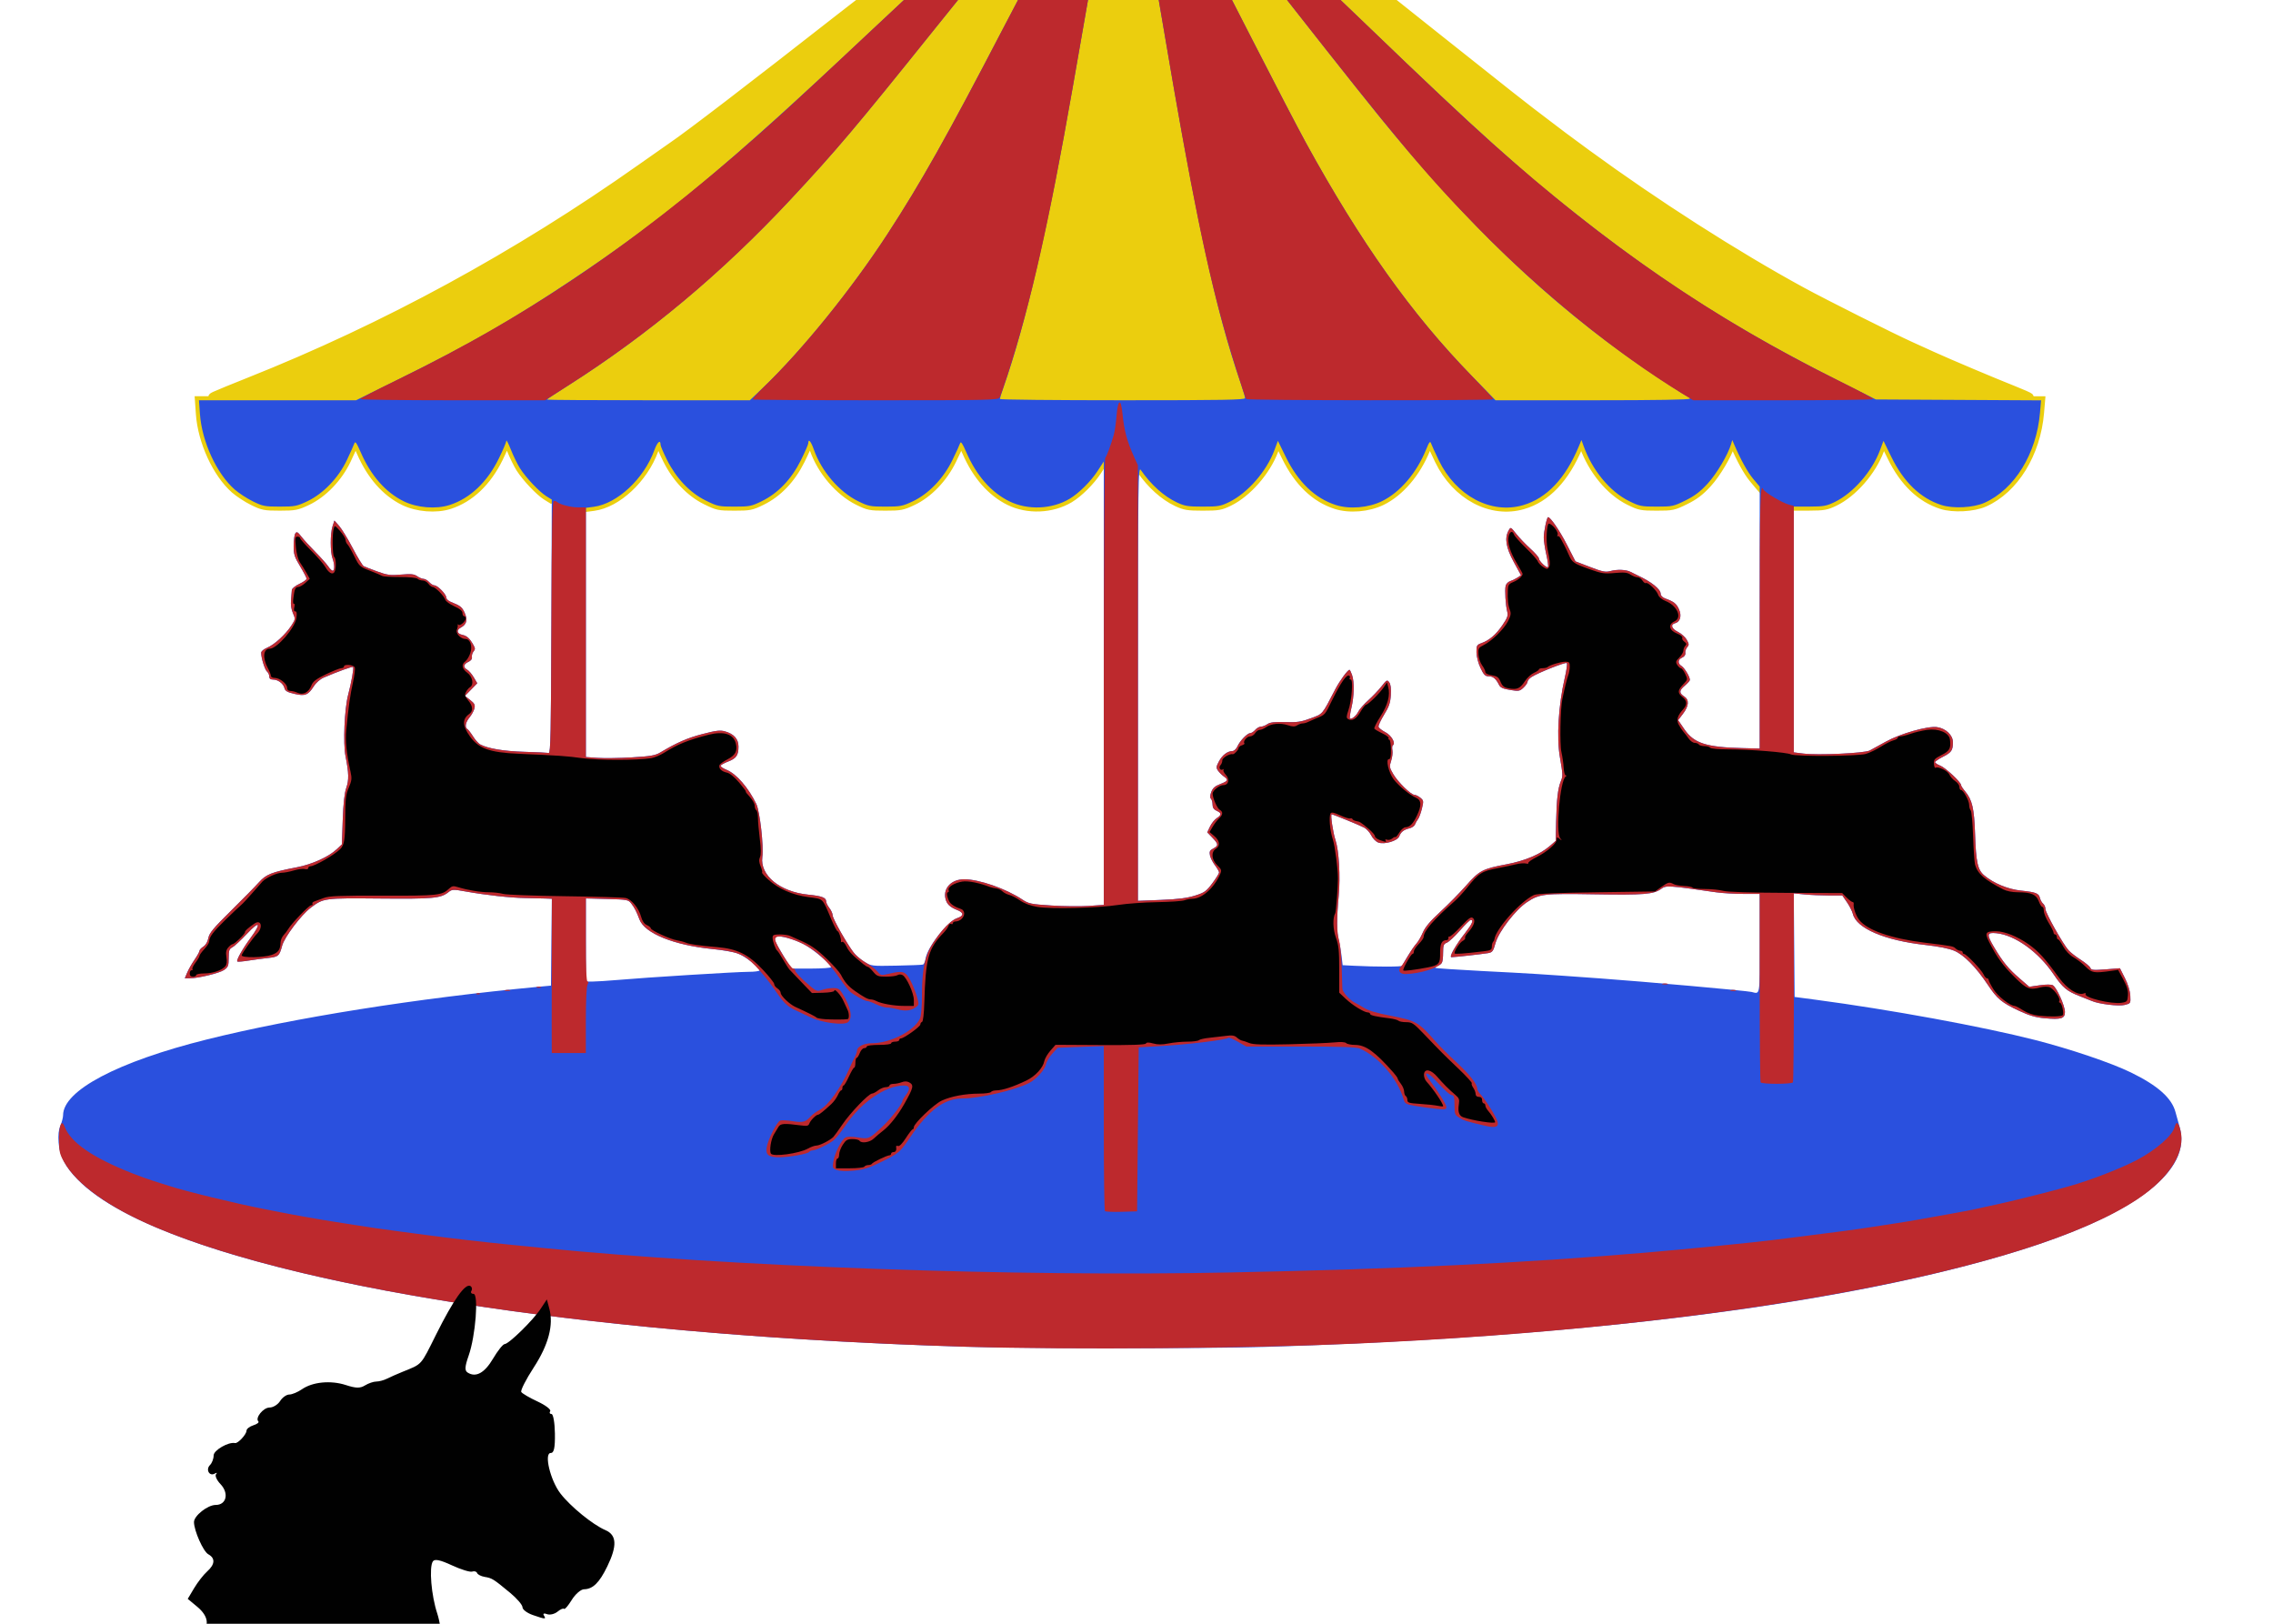 <?xml version="1.0" encoding="UTF-8" standalone="no"?>
<!-- Generator: imaengine 6.0   -->

<svg
   viewBox="0 0 2800 2000"
   version="1.1"
   id="svg2"
   inkscape:version="1.3 (0e150ed6c4, 2023-07-21)"
   sodipodi:docname="carouselsimple.svg"
   width="2800"
   height="2000"
   xmlns:inkscape="http://www.inkscape.org/namespaces/inkscape"
   xmlns:sodipodi="http://sodipodi.sourceforge.net/DTD/sodipodi-0.dtd"
   xmlns="http://www.w3.org/2000/svg"
   xmlns:svg="http://www.w3.org/2000/svg"
   xmlns:rdf="http://www.w3.org/1999/02/22-rdf-syntax-ns#"
   xmlns:cc="http://creativecommons.org/ns#"
   xmlns:dc="http://purl.org/dc/elements/1.1/">
  <sodipodi:namedview
     pagecolor="#ffffff"
     bordercolor="#666666"
     borderopacity="1"
     objecttolerance="10"
     gridtolerance="10"
     guidetolerance="10"
     inkscape:pageopacity="0"
     inkscape:pageshadow="2"
     inkscape:window-width="1920"
     inkscape:window-height="991"
     id="namedview13238"
     showgrid="false"
     inkscape:zoom="0.27524474"
     inkscape:cx="454.14129"
     inkscape:cy="786.57272"
     inkscape:window-x="-9"
     inkscape:window-y="-9"
     inkscape:window-maximized="1"
     inkscape:current-layer="g17414"
     fit-margin-top="0"
     fit-margin-left="0"
     fit-margin-right="0"
     fit-margin-bottom="0"
     inkscape:showpageshadow="2"
     inkscape:pagecheckerboard="0"
     inkscape:deskcolor="#d1d1d1" />
  <defs
     id="defs4" />
  <rect
     style="opacity:0;fill:#ff6600;fill-opacity:1;fill-rule:evenodd;stroke:none;stroke-width:3;stroke-linecap:round;stroke-linejoin:round;stroke-miterlimit:4;stroke-dasharray:none;stroke-opacity:1"
     id="rect17368"
     width="1775.145"
     height="1860.043"
     x="-565.771"
     y="-911.261" />
  <g
     id="g17401"
     transform="translate(977.834,-797.86)">
    <g
       id="g17414"
       transform="matrix(2,0,0,2,-257.912,-2192.243)"
       style="display:inline">
      <path
         id="path17409"
         transform="translate(-1322.354,-54.026)"
         d="m 1656.367,1437.297 c -0.274,-0.01 -0.488,0.074 -0.602,0.258 -0.303,0.491 0.778,6.886 2.404,14.211 4.644,20.916 10.271,51.769 20.58,112.818 20.299,120.21 32.05,174.339 47.961,220.926 1.395,4.084 2.535,8.021 2.535,8.75 0,1.088 -13.492,1.324 -75.5,1.324 -41.525,0 -75.5,-0.354 -75.5,-0.785 0,-0.431 0.864,-3.244 1.918,-6.25 14.274,-40.696 27.866,-99.485 42.996,-185.965 2.742,-15.675 7.738,-44.224 11.101,-63.441 5.753,-32.877 13.81,-74.487 17.416,-89.955 0.884,-3.793 1.422,-7.084 1.195,-7.311 -0.634,-0.634 -18.208,26.327 -28.814,44.207 -10.841,18.275 -24.703,43.743 -43.816,80.5 -34.545,66.434 -50.645,95.057 -71.316,126.783 -22.227,34.113 -52.575,71.567 -76.555,94.477 l -8.102,7.74 h -62.512 c -34.381,0 -62.512,-0.18 -62.512,-0.4 0,-0.22 5.513,-3.883 12.25,-8.141 49.044,-30.99 95.412,-69.705 137.57,-114.867 28.214,-30.224 39.918,-44.064 88.877,-105.092 50.214,-62.593 69.673,-84.916 98.926,-113.5 l 15.861,-15.5 -8.492,5.922 c -40.68,28.362 -73.9,56.771 -148.502,127.002 -84.549,79.595 -123.839,112.269 -180.49,150.094 -36.862,24.612 -63.332,39.808 -106.5,61.139 l -27,13.342 h -48.398 -48.398 l 0.594,8.404 c 1.205,17.081 10.24,36.734 21.4,46.559 2.541,2.237 7.575,5.524 11.189,7.303 6.082,2.994 7.318,3.234 16.594,3.234 9.241,0 10.557,-0.254 16.916,-3.266 9.841,-4.66 19.208,-14.409 24.42,-25.414 2.167,-4.576 4.241,-9.199 4.609,-10.273 0.521,-1.522 1.389,-0.299 3.922,5.527 6.222,14.313 15.291,24.652 26.436,30.139 8.228,4.051 19.971,5 28.35,2.291 12.613,-4.079 23.225,-14.163 30.379,-28.869 2.469,-5.075 4.505,-9.882 4.523,-10.682 0.019,-0.8 1.285,1.697 2.813,5.547 1.528,3.85 4.056,9.012 5.617,11.471 3.644,5.737 11.913,14.482 16.199,17.131 l 3.336,2.062 9.179,-0.812 8.184,2.953 3.637,2.953 4.877,-0.646 c 14.466,-1.919 30.861,-17.212 37.258,-34.756 1.9,-5.212 3.865,-6.948 3.865,-3.412 0,0.729 1.791,4.901 3.978,9.271 5.689,11.366 14.133,20.243 23.797,25.016 7.299,3.605 8.074,3.769 17.703,3.769 9.427,0 10.509,-0.216 16.955,-3.391 9.977,-4.913 18.116,-13.435 23.936,-25.061 2.547,-5.088 4.631,-9.881 4.631,-10.65 0,-3 1.617,-1.154 3.373,3.852 4.702,13.402 15.603,26.149 27.277,31.898 6.347,3.126 7.476,3.352 16.826,3.352 9.244,0 10.56,-0.254 16.92,-3.266 9.714,-4.601 18.779,-14.023 24.277,-25.234 2.293,-4.675 4.451,-9.379 4.795,-10.453 0.479,-1.495 1.39,-0.197 3.879,5.527 6.222,14.313 15.291,24.652 26.436,30.139 11.36,5.593 26.321,4.967 37.217,-1.555 5.657,-3.386 13.034,-10.719 17.16,-17.062 l 3.84,-5.906 3.81,4.493 2.644,-0.523 3.784,-7.503 9.846,13.127 -0.948,-1.276 c 0.255,-7.56 3.068,-3.922 3.667,-3.058 6.322,9.123 14.137,16.149 22.197,19.955 4.832,2.282 6.774,2.596 16,2.596 9.513,0 11.044,-0.268 16.293,-2.844 11.296,-5.544 22.918,-18.851 27.754,-31.781 l 2.195,-5.869 4.873,9.934 c 7.593,15.478 17.933,25.419 30.752,29.564 8.449,2.732 20.118,1.763 28.504,-2.365 11.18,-5.504 21.269,-17.326 27.16,-31.82 1.885,-4.637 2.486,-5.39 3.025,-3.801 0.37,1.091 2.52,5.799 4.777,10.463 10.617,21.933 32.132,33.387 51.914,27.637 14.501,-4.216 26.091,-16.423 34.291,-36.117 l 1.666,-4 1.35,3.762 c 5.344,14.901 16.208,28.034 27.994,33.838 6.465,3.184 7.543,3.4 16.975,3.4 9.629,0 10.404,-0.165 17.703,-3.769 5.756,-2.843 9.132,-5.406 13.726,-10.42 5.54,-6.046 12.489,-17.762 14.422,-24.314 l 0.736,-2.496 1.065,2.5 c 3.998,9.382 8.298,17.181 11.777,21.359 l 4.047,4.859 8.486,9.387 7.673,1.002 4.849,1.892 9.746,-0.025 c 8.621,-0.023 10.416,-0.352 15.541,-2.844 11.259,-5.475 22.909,-18.807 27.752,-31.756 l 2.195,-5.869 4.873,9.934 c 7.593,15.478 17.933,25.419 30.752,29.564 7.251,2.345 19.71,1.707 26.582,-1.359 18.548,-8.276 32.061,-30.218 34.201,-55.533 l 0.639,-7.559 -50.895,-0.275 -50.895,-0.277 -24,-12.068 c -58.734,-29.536 -103.969,-58.013 -154,-96.949 -38.456,-29.928 -66.893,-55.43 -135.644,-121.641 -62.289,-59.986 -89.479,-83.984 -126.356,-111.527 -9.9,-7.394 -18.771,-14.072 -19.715,-14.84 -0.59,-0.48 -1.208,-0.748 -1.664,-0.762 z m 9.33,3.287 c -1.456,0 0.062,1.833 3.307,3.992 2.059,1.37 3.967,2.74 4.242,3.047 0.275,0.306 2.075,1.655 4,2.996 1.925,1.341 4.4,3.19 5.5,4.111 1.1,0.921 6.725,5.41 12.5,9.975 5.775,4.564 11.01,8.768 11.633,9.34 0.623,0.572 3.097,2.614 5.496,4.539 2.399,1.925 6.164,5.119 8.367,7.096 2.203,1.977 5.078,4.452 6.389,5.5 12.447,9.949 31.407,27.537 73.738,68.408 17.498,16.894 40.427,38.788 47.119,44.992 1.782,1.652 3.695,3.004 4.25,3.004 0.555,0 0.895,0.392 0.758,0.869 -0.138,0.477 2.675,3.452 6.25,6.609 3.575,3.158 6.95,6.269 7.5,6.916 1.955,2.299 19.479,18.038 28.508,25.605 2.953,2.475 6.662,5.748 8.24,7.273 1.578,1.525 3.304,2.504 3.836,2.176 0.532,-0.329 0.843,-0.154 0.691,0.389 -0.417,1.496 16.261,15.251 17.578,14.498 0.631,-0.361 0.838,-0.311 0.459,0.109 -0.783,0.871 3.303,4.92 7.422,7.354 1.521,0.898 2.766,1.967 2.766,2.375 0,0.408 2.025,1.928 4.5,3.379 2.475,1.45 4.5,2.943 4.5,3.316 0,0.373 2.731,2.692 6.066,5.154 3.336,2.462 8.848,6.606 12.25,9.207 3.402,2.602 6.71,4.739 7.352,4.75 0.642,0.011 1.317,0.401 1.5,0.865 0.347,0.88 10.516,8.185 16.221,11.654 1.809,1.1 5.228,3.462 7.6,5.25 2.372,1.788 4.769,3.25 5.328,3.25 0.559,0 1.728,0.683 2.6,1.516 2.342,2.239 13.677,9.484 14.838,9.484 0.551,0 1.559,0.671 2.238,1.49 0.68,0.819 1.588,1.272 2.018,1.006 0.43,-0.266 1.04,0.188 1.355,1.01 0.315,0.822 1.192,1.494 1.949,1.494 0.757,0 2.134,0.838 3.061,1.861 0.926,1.024 3.585,2.699 5.906,3.723 2.321,1.024 4.444,2.113 4.719,2.42 1.193,1.332 13.268,7.996 14.488,7.996 0.74,0 1.496,0.434 1.68,0.963 0.41,1.184 10.513,6.559 40.227,21.402 l 22.895,11.438 47.029,0.072 c 26.306,0.041 46.622,-0.306 46.105,-0.787 -0.508,-0.473 -5.199,-2.55 -10.424,-4.613 -11.948,-4.719 -40.107,-16.614 -49.432,-20.881 -3.887,-1.779 -9.993,-4.553 -13.568,-6.164 -11.693,-5.27 -53.197,-26.102 -67.025,-33.643 -40.947,-22.328 -89.969,-53.707 -132.703,-84.939 -7.024,-5.133 -13.447,-9.871 -14.271,-10.529 -0.825,-0.658 -5.575,-4.262 -10.557,-8.008 -12.432,-9.347 -24.567,-18.892 -68.842,-54.15 -20.955,-16.688 -40.169,-31.988 -42.697,-34 -2.529,-2.012 -6.104,-4.785 -7.945,-6.16 -1.841,-1.375 -4.724,-3.662 -6.404,-5.084 -5.052,-4.274 -38.441,-29.102 -47.555,-35.359 -4.675,-3.21 -10.075,-7.064 -12,-8.564 -5.785,-4.508 -24.869,-17.265 -35,-23.398 -5.225,-3.163 -13.684,-8.415 -18.799,-11.672 -5.115,-3.256 -9.503,-5.922 -9.75,-5.922 z m -4.088,2.894 c 1.352,0.088 20.363,19.099 34.549,34.723 17.702,19.495 33.474,38.421 57.168,68.594 38.883,49.515 55.72,70.667 67.883,85.289 53.86,64.748 105.139,111.887 163.924,150.685 9.013,5.948 16.775,10.815 17.25,10.815 0.475,0 0.863,0.45 0.863,1 0,0.655 -20.62,1 -59.863,1 h -59.865 l -14.385,-14.76 c -37.236,-38.206 -68.632,-82.292 -102.361,-143.74 -4.83,-8.8 -19.578,-37.15 -32.772,-63 -34.535,-67.664 -46.9,-90.355 -62.666,-115 -4.222,-6.6 -8.519,-13.35 -9.551,-15 -0.263,-0.421 -0.314,-0.615 -0.174,-0.606 z m -7.053,0.357 c -0.141,0.064 -0.326,0.795 -0.68,2.248 -0.401,1.65 -1.159,4.575 -1.684,6.5 -0.525,1.925 -1.138,4.625 -1.363,6 -0.341,2.077 -2.354,11.88 -4.211,20.5 -0.237,1.1 -1.091,5.6 -1.896,10 -0.805,4.4 -1.921,10.25 -2.481,13 -3.763,18.496 -5.996,30.811 -5.996,33.078 0,1.449 -0.637,5.173 -1.418,8.277 -0.78,3.104 -1.646,7.444 -1.922,9.645 -0.276,2.2 -1.231,7.825 -2.123,12.5 -0.892,4.675 -2.018,11.425 -2.502,15 -0.484,3.575 -1.597,9.875 -2.473,14 -0.875,4.125 -2.016,10.65 -2.533,14.5 -0.517,3.85 -1.874,11.725 -3.014,17.5 -1.14,5.775 -2.462,12.975 -2.939,16 -0.477,3.025 -2.5,13.375 -4.494,23 -1.994,9.625 -4.482,21.775 -5.529,27 -1.047,5.225 -2.637,12.2 -3.533,15.5 -0.896,3.3 -2.011,8.025 -2.477,10.5 -1.098,5.841 -7.151,29 -10.586,40.5 -1.478,4.95 -3.047,10.35 -3.488,12 -0.441,1.65 -1.248,4.43 -1.793,6.176 -0.545,1.746 -0.732,3.434 -0.416,3.75 0.316,0.316 0.07,0.574 -0.547,0.574 -0.617,0 -1.427,1.688 -1.799,3.75 -0.372,2.062 -1.114,4.595 -1.649,5.627 -0.697,1.347 -0.588,2.119 0.383,2.731 1.794,1.131 71.724,0.91 72.428,-0.229 0.312,-0.504 1.313,-0.473 2.332,0.072 1.577,0.844 72.092,1.262 72.092,0.428 0,-0.171 -0.615,-1.788 -1.367,-3.594 -2.145,-5.148 -13.445,-43.434 -15.158,-51.355 -0.246,-1.139 -1.626,-6.539 -3.064,-12 -1.439,-5.461 -2.964,-11.73 -3.391,-13.93 -0.427,-2.2 -2.223,-10.525 -3.992,-18.5 -1.769,-7.975 -3.568,-16.525 -3.998,-19 -0.989,-5.697 -7.671,-41.849 -8.965,-48.5 -0.535,-2.75 -1.441,-7.7 -2.016,-11 -0.574,-3.3 -1.763,-9.825 -2.641,-14.5 -0.878,-4.675 -1.767,-9.85 -1.975,-11.5 -0.431,-3.422 -2.051,-13.405 -3.488,-21.5 -0.537,-3.025 -2.572,-14.95 -4.523,-26.5 -6.748,-39.935 -7.291,-43.034 -8.908,-51 -0.893,-4.4 -2.039,-10.25 -2.547,-13 -2.628,-14.237 -5.189,-26.219 -5.986,-28 -0.493,-1.1 -1.059,-3.125 -1.258,-4.5 -0.175,-1.211 -0.272,-1.812 -0.412,-1.748 z m -7.879,2.799 c -0.566,-0.1 -2.549,1.488 -5.324,4.449 -2.32,2.475 -4.642,4.5 -5.162,4.5 -0.52,0 -0.945,0.659 -0.945,1.465 0,0.806 -0.787,1.893 -1.75,2.416 -3.078,1.674 -23.459,22.799 -25.586,26.52 -1.127,1.973 -2.863,3.847 -3.857,4.162 -0.994,0.316 -3.045,2.222 -4.557,4.236 -4.801,6.396 -5.679,7.445 -9,10.775 -1.788,1.792 -3.25,3.486 -3.25,3.762 0,0.276 -1.688,2.302 -3.75,4.504 -2.062,2.202 -4.65,5.181 -5.75,6.621 -1.1,1.44 -2.871,3.5 -3.938,4.578 -1.066,1.079 -1.667,1.961 -1.334,1.961 0.333,0 -0.931,1.583 -2.811,3.518 -1.879,1.935 -3.418,3.87 -3.418,4.299 0,0.429 -1.559,2.334 -3.467,4.232 -1.907,1.899 -3.482,3.818 -3.5,4.266 -0.017,0.448 -1.383,1.952 -3.033,3.34 -1.65,1.388 -3,2.953 -3,3.478 0,0.525 -1.676,2.766 -3.725,4.981 -2.049,2.214 -5.086,5.908 -6.75,8.209 -3.252,4.498 -5.188,6.89 -10.275,12.705 -1.788,2.043 -3.25,4.25 -3.25,4.902 0,0.653 -1.913,3.129 -4.25,5.504 -2.337,2.375 -7.85,8.93 -12.25,14.566 -4.4,5.636 -8.917,11.203 -10.039,12.373 -1.122,1.17 -4.212,4.827 -6.867,8.127 -5.891,7.321 -11.261,13.761 -14.594,17.504 -1.375,1.544 -5.643,6.338 -9.484,10.652 -3.842,4.315 -9.579,10.583 -12.75,13.93 -3.171,3.347 -5.766,6.684 -5.766,7.416 0,0.733 -0.242,1.09 -0.539,0.793 -0.297,-0.297 -3.334,2.381 -6.75,5.951 -10.908,11.4 -29.333,29.546 -36.812,36.254 -3.986,3.575 -8.856,8.075 -10.822,10 -1.966,1.925 -5.151,4.684 -7.076,6.131 -1.925,1.446 -4.647,3.697 -6.051,5 -1.404,1.303 -4.104,3.561 -6,5.018 -1.896,1.456 -4.349,3.494 -5.449,4.527 -1.1,1.034 -3.575,2.969 -5.5,4.303 -1.925,1.334 -3.725,2.683 -4,2.996 -1.275,1.452 -14.3,11.149 -21.5,16.008 -4.4,2.969 -8.45,5.893 -9,6.496 -0.55,0.603 -3.183,2.362 -5.852,3.91 -2.668,1.548 -5.628,3.591 -6.576,4.539 -0.949,0.949 -2.53,2.034 -3.516,2.412 -2.795,1.072 -13.512,8.08 -13.535,8.85 -0.011,0.379 27.091,0.604 60.228,0.5 47.586,-0.15 60.197,-0.452 60,-1.439 -0.138,-0.688 0.285,-1.25 0.939,-1.25 0.654,0 6.937,-5.85 13.961,-13 7.024,-7.15 12.564,-13 12.31,-13 -0.253,0 2.045,-2.524 5.106,-5.609 3.4,-3.427 5.35,-6.17 5.012,-7.051 -0.348,-0.908 -0.132,-1.182 0.586,-0.738 0.627,0.388 1.634,0.034 2.238,-0.785 2.105,-2.855 7.133,-9.19 12.098,-15.244 6.194,-7.552 9.5,-12.213 9.5,-13.395 0,-0.497 1.049,-1.978 2.33,-3.291 3.304,-3.386 10.876,-13.887 10.014,-13.887 -0.396,0 0.265,-0.918 1.469,-2.039 1.204,-1.121 2.188,-2.422 2.188,-2.891 0,-0.469 1.787,-3.015 3.971,-5.658 2.184,-2.643 3.756,-5.019 3.492,-5.283 -0.264,-0.264 0.343,-1.414 1.35,-2.555 1.006,-1.141 3.734,-5.224 6.061,-9.074 2.327,-3.85 6.062,-9.925 8.303,-13.5 2.241,-3.575 4.918,-7.963 5.949,-9.75 5.553,-9.625 7.991,-14.037 15.881,-28.75 2.36,-4.4 4.825,-8.675 5.479,-9.5 0.653,-0.825 1.789,-3.075 2.525,-5 0.737,-1.925 2.091,-4.625 3.008,-6 0.917,-1.375 2.34,-3.85 3.162,-5.5 0.822,-1.65 4.206,-8.175 7.519,-14.5 9.094,-17.361 12.351,-23.946 12.062,-24.389 -0.144,-0.221 0.483,-1.236 1.393,-2.256 0.909,-1.02 4.955,-8.38 8.99,-16.355 4.035,-7.975 7.598,-14.725 7.918,-15 0.32,-0.275 2.85,-4.775 5.621,-10 2.771,-5.225 6.676,-12.461 8.678,-16.082 2.002,-3.621 3.339,-6.883 2.973,-7.25 -0.367,-0.367 -0.119,-0.668 0.549,-0.668 0.668,0 1.757,-1.238 2.42,-2.75 1.423,-3.246 4.791,-8.493 6.01,-9.361 0.472,-0.337 0.877,-1.012 0.898,-1.5 0.021,-0.488 1.332,-2.769 2.914,-5.068 1.582,-2.299 2.875,-4.57 2.875,-5.047 0,-0.476 0.677,-1.746 1.504,-2.82 3.594,-4.668 7.462,-11.064 7.479,-12.369 0.01,-0.779 0.316,-1.119 0.68,-0.756 0.363,0.363 1.151,-0.183 1.75,-1.213 0.599,-1.03 1.666,-2.825 2.373,-3.992 0.814,-1.344 0.986,-2.012 0.646,-2.072 z m 22.672,6.385 c -0.067,0.026 -0.103,0.084 -0.103,0.18 0,0.761 0.45,1.385 1,1.385 0.55,0 1,0.591 1,1.312 0,0.721 0.9,2.276 2,3.457 1.1,1.181 2,2.368 2,2.639 0,1.594 6.822,11.45 7.5,10.836 0.451,-0.409 0.48,-0.154 0.062,0.568 -0.446,0.772 0,2.155 1.09,3.356 1.016,1.123 1.659,2.107 1.428,2.188 -0.231,0.08 0.715,1.944 2.103,4.144 1.388,2.2 3.483,5.881 4.656,8.182 1.173,2.3 2.589,4.466 3.147,4.811 0.558,0.345 1.014,1.351 1.014,2.238 0,0.887 0.655,2.335 1.455,3.219 0.8,0.884 5.255,9.089 9.9,18.234 4.645,9.145 9.615,18.351 11.045,20.455 1.43,2.105 2.6,4.621 2.6,5.594 0,0.972 0.45,1.768 1,1.768 0.55,0 1,0.629 1,1.397 0,1.163 10.023,21.638 13.023,26.604 0.498,0.825 1.753,3.3 2.787,5.5 4.345,9.242 9.291,18.443 10.223,19.02 0.55,0.34 0.774,0.985 0.498,1.432 -0.276,0.447 0.603,2.439 1.953,4.43 1.351,1.99 2.253,3.619 2.004,3.619 -0.249,0 0.361,1.462 1.357,3.25 0.996,1.788 3.516,6.506 5.6,10.486 2.084,3.98 4.181,6.995 4.66,6.699 0.479,-0.296 0.659,0.048 0.396,0.764 -0.262,0.716 0.603,3.101 1.922,5.301 1.319,2.2 3.429,6.025 4.688,8.5 1.259,2.475 5.347,9.622 9.088,15.883 3.74,6.26 6.801,11.74 6.801,12.178 0,0.438 0.569,1.392 1.264,2.119 1.389,1.453 4.595,6.191 6.307,9.32 0.602,1.1 1.653,1.876 2.336,1.725 0.683,-0.151 0.977,0.156 0.652,0.682 -0.325,0.526 -0.133,1.239 0.426,1.584 0.559,0.345 1.016,1.447 1.016,2.447 0,1 0.723,2.416 1.605,3.148 0.882,0.732 2.007,2.251 2.498,3.373 1.405,3.21 3.284,5.97 4.668,6.854 0.699,0.446 1.009,1.236 0.688,1.756 -0.322,0.52 0.119,1.217 0.979,1.547 0.86,0.33 1.562,0.97 1.562,1.422 0,1.395 7.627,12.324 10.389,14.887 1.437,1.333 2.616,2.908 2.621,3.5 0,0.592 2.142,3.603 4.75,6.691 2.608,3.088 5.415,6.634 6.24,7.879 4.497,6.788 30.166,35.594 37.08,41.613 1.332,1.159 4.21,4.173 6.396,6.697 l 3.977,4.588 58.273,-0.012 c 32.051,-0.01 58.273,-0.165 58.273,-0.351 0,-0.186 -2.533,-1.768 -5.629,-3.516 -3.096,-1.748 -6.134,-3.599 -6.75,-4.115 -4.053,-3.396 -15.813,-10.898 -17.084,-10.898 -0.845,0 -1.537,-0.397 -1.537,-0.883 0,-1.306 -21.158,-16.673 -22.42,-16.283 -0.593,0.183 -0.773,0.027 -0.399,-0.348 0.375,-0.375 -2.325,-2.96 -6,-5.744 -3.675,-2.784 -7.401,-5.778 -8.281,-6.652 -0.88,-0.875 -3.352,-2.94 -5.49,-4.59 -2.139,-1.65 -5.905,-4.8 -8.371,-7 -2.466,-2.2 -5.054,-4.45 -5.754,-5 -1.358,-1.067 -3.292,-2.818 -15.812,-14.326 -4.385,-4.03 -9.294,-8.53 -10.91,-10 -1.616,-1.47 -3.337,-2.55 -3.824,-2.398 -0.487,0.151 -0.629,-0.142 -0.315,-0.65 0.314,-0.508 -1.003,-2.306 -2.926,-3.994 -1.923,-1.689 -3.498,-3.291 -3.498,-3.562 0,-1.263 -14.789,-15.445 -15.434,-14.801 -0.399,0.403 -0.582,0.229 -0.398,-0.389 0.183,-0.617 -3.562,-5.342 -8.324,-10.5 -4.762,-5.158 -10.162,-11.179 -12,-13.379 -5.149,-6.163 -8.052,-9.453 -11.594,-13.146 -1.788,-1.864 -3.25,-3.81 -3.25,-4.322 0,-0.513 -0.624,-1.291 -1.389,-1.73 -0.764,-0.44 -4.375,-4.626 -8.023,-9.301 -9.149,-11.725 -16.396,-20.557 -20.846,-25.404 -2.068,-2.252 -4.011,-4.883 -4.318,-5.846 -0.307,-0.963 -0.948,-1.75 -1.424,-1.75 -0.476,0 -1.121,-0.787 -1.434,-1.75 -0.313,-0.963 -2.255,-3.526 -4.316,-5.697 -2.062,-2.172 -3.75,-4.268 -3.75,-4.656 0,-0.389 -1.139,-1.986 -2.531,-3.551 -2.283,-2.565 -15.447,-19.438 -20.469,-26.236 -2.354,-3.187 -18.651,-23.381 -19.457,-24.109 -0.304,-0.275 -1.818,-2.195 -3.363,-4.268 -1.562,-2.095 -3.293,-3.47 -3.898,-3.096 -0.608,0.376 -0.807,0.213 -0.449,-0.365 0.567,-0.918 -0.96,-3.382 -5.119,-8.26 -0.708,-0.831 -3.858,-4.662 -6.998,-8.512 -3.14,-3.85 -6.395,-7.675 -7.232,-8.5 -0.838,-0.825 -2.638,-2.863 -4.002,-4.529 -1.364,-1.666 -2.818,-3.129 -3.231,-3.25 -0.412,-0.121 -0.767,-0.429 -0.789,-0.684 -0.075,-0.861 -7.418,-8.994 -14.711,-16.295 -3.987,-3.992 -7.25,-7.531 -7.25,-7.865 0,-0.334 -2.25,-2.754 -5,-5.377 -2.406,-2.295 -4.428,-3.747 -4.896,-3.564 z m -53.641,9.795 c -1.1,-0.08 -6.532,3.137 -15.936,9.439 -4.785,3.207 -9.448,6.28 -10.363,6.83 -0.915,0.55 -3.689,2.396 -6.164,4.101 -2.475,1.705 -9,6.192 -14.5,9.973 -11.503,7.906 -65.795,48.632 -88.115,66.098 -55.968,43.796 -93.562,72.596 -104.031,79.695 -1.731,1.174 -10.506,7.333 -19.5,13.688 -76.09,53.757 -157.611,98.146 -241.353,131.42 -9.35,3.715 -18.8,7.588 -21,8.605 -3.958,1.832 -3.52,1.848 41.75,1.822 27.769,-0.016 45.75,-0.396 45.75,-0.965 0,-0.515 0.338,-0.837 0.75,-0.715 0.412,0.122 3.45,-1.063 6.75,-2.633 10.036,-4.774 41.62,-20.493 48.006,-23.893 11.308,-6.02 21.994,-12.054 22.494,-12.699 0.275,-0.355 4.42,-2.734 9.211,-5.287 4.791,-2.553 10.597,-6.007 12.9,-7.676 2.304,-1.669 4.728,-3.035 5.385,-3.035 0.657,0 2.008,-0.9 3.004,-2 0.996,-1.1 2.2,-2 2.674,-2 0.761,0 11.394,-6.848 24.826,-15.988 2.475,-1.684 7.099,-4.778 10.275,-6.877 3.176,-2.099 6.776,-4.679 8,-5.732 1.224,-1.053 4.25,-3.276 6.725,-4.939 8.595,-5.778 14,-9.851 14,-10.551 0,-0.387 2.362,-2.199 5.25,-4.025 2.888,-1.827 5.475,-3.584 5.75,-3.906 0.275,-0.322 2.183,-1.85 4.24,-3.395 2.057,-1.545 3.486,-3.218 3.176,-3.721 -0.31,-0.502 -0.194,-0.851 0.26,-0.771 2.265,0.394 3.484,-0.237 2.982,-1.543 -0.365,-0.952 -0.074,-1.263 0.846,-0.91 0.799,0.307 4.363,-1.972 8.299,-5.303 3.795,-3.211 7.979,-6.687 9.299,-7.725 2.909,-2.288 13.742,-11.531 15.953,-13.613 0.876,-0.825 4.222,-3.75 7.434,-6.5 3.212,-2.75 7.678,-6.729 9.926,-8.844 2.248,-2.115 5.544,-4.977 7.326,-6.361 1.782,-1.384 2.95,-2.987 2.596,-3.561 -0.355,-0.574 -0.178,-0.756 0.391,-0.404 0.914,0.565 7.144,-4.758 20.869,-17.83 2.31,-2.2 9.739,-9.175 16.51,-15.5 13.494,-12.607 28.498,-26.909 38.814,-37 3.655,-3.575 8.06,-7.61 9.789,-8.967 1.729,-1.357 2.925,-2.819 2.658,-3.25 -0.266,-0.431 0.108,-0.783 0.832,-0.783 0.724,0 2.732,-1.544 4.463,-3.43 1.731,-1.886 3.487,-3.124 3.902,-2.75 0.415,0.374 0.435,-0.206 0.043,-1.289 -0.392,-1.083 -0.404,-1.661 -0.027,-1.285 0.376,0.376 1.456,0.137 2.4,-0.531 1.761,-1.246 14.419,-12.46 21.123,-18.715 2.063,-1.925 5.611,-5.026 7.885,-6.893 6.549,-5.376 10.057,-8.401 13.188,-11.367 1.602,-1.518 6.268,-5.285 10.369,-8.371 4.101,-3.087 7.455,-6.232 7.455,-6.99 0,-0.758 0.363,-1.266 0.805,-1.129 0.949,0.295 14.389,-9.39 13.82,-9.959 -0.035,-0.035 -0.089,-0.055 -0.162,-0.061 z"
         style="display:inline;fill:#ebce0e;stroke:#ebce0e;stroke-width:5;stroke-miterlimit:4;stroke-dasharray:none;stroke-opacity:1"
         inkscape:connector-curvature="0"
         sodipodi:nodetypes="ccsssssscssccsssscssssscccsssccccsssscccssscssccccccsssssscscssscccssccccccccsscccccssccsccccssccccccccccsccccscccccsssccccccccscsscssscccsssccccscsscscccscscccscscsccccsscsssccscccsccccccssssssscssssccccccsccsccscssssscsscccsscccccscscsccccscsscccccccsssccscsssccscscccsscsssscssssssssccsccccssccscscsssscccsscscsscscssscccssccsssscscscssscsccccssssscccscccsssssssssscsscsscsssscccccscssccsccccccccsccssccccccssssscsccscsscscssscscscccsssccscssscccscscscsscsscsscscssssccssccccccccccscccsssscssscsccsccsscccc" />
      <path
         inkscape:connector-curvature="0"
         id="path17407"
         d="m 235.392,2324.472 c -275.255,-8.182 -494.758,-49.428 -547.36,-102.852 -7.808,-7.93 -11.309,-14.686 -11.901,-22.965 -0.337,-4.713 -0.01,-7.709 1.144,-10.472 0.889,-2.128 1.617,-4.957 1.617,-6.287 0,-15.253 33.579,-32.961 88.5,-46.67 53.445,-13.341 129.84,-25.481 204,-32.42 l 8,-0.748 0.266,-26.75 0.266,-26.75 -4.266,-0.153 c -2.346,-0.084 -7.866,-0.212 -12.266,-0.284 -9.039,-0.148 -23.953,-1.795 -36.374,-4.016 -8.037,-1.437 -8.475,-1.418 -10.881,0.474 -4.737,3.726 -9.308,4.143 -42.137,3.843 -34.544,-0.316 -34.754,-0.287 -42.671,5.751 -5.917,4.513 -16.074,17.997 -17.484,23.211 -1.747,6.462 -2.324,6.965 -8.773,7.655 -3.124,0.334 -8.545,1.06 -12.047,1.613 -3.502,0.553 -6.571,0.801 -6.82,0.552 -0.747,-0.747 3.178,-7.742 8.081,-14.399 7.02,-9.531 5.739,-11.056 -2.193,-2.611 -3.686,3.925 -7.715,7.653 -8.952,8.285 -1.913,0.977 -2.25,1.956 -2.25,6.545 0,4.748 -0.331,5.631 -2.75,7.346 -2.782,1.972 -16.027,5.187 -21.37,5.187 h -2.906 l 1.458,-3.489 c 0.802,-1.919 2.833,-5.487 4.513,-7.93 1.681,-2.443 3.056,-4.912 3.056,-5.488 0,-0.576 1.079,-1.754 2.398,-2.618 1.486,-0.974 2.657,-2.979 3.08,-5.273 0.562,-3.045 3.02,-6.009 13.852,-16.702 7.243,-7.15 15.006,-15.052 17.25,-17.56 4.471,-4.996 7.787,-6.315 23.419,-9.314 9.355,-1.794 19.604,-6.438 24.551,-11.122 l 3.173,-3.004 0.518,-15 c 0.35,-10.132 1.049,-16.52 2.155,-19.683 1.73,-4.949 1.634,-9.091 -0.458,-19.721 -1.538,-7.818 -0.628,-29.015 1.614,-37.596 2.096,-8.02 3.625,-16.655 3.051,-17.229 -0.436,-0.436 -9.229,2.736 -17.971,6.481 -2.32,0.994 -4.814,3.158 -6.235,5.409 -3.431,5.436 -5.356,6.184 -11.96,4.648 -4.367,-1.015 -5.639,-1.76 -6.093,-3.57 -0.701,-2.795 -4,-5.24 -7.068,-5.24 -1.561,0 -2.277,-0.59 -2.277,-1.878 0,-1.033 -0.625,-2.396 -1.389,-3.03 -1.354,-1.123 -3.611,-8.366 -3.611,-11.586 0,-0.919 1.608,-2.267 3.75,-3.145 4.409,-1.807 11.428,-8.259 14.947,-13.74 2.41,-3.753 2.438,-3.996 0.878,-7.5 -1.008,-2.264 -1.455,-5.307 -1.193,-8.121 0.23,-2.475 0.463,-5.238 0.518,-6.14 0.055,-0.912 2.096,-2.578 4.599,-3.755 2.475,-1.163 4.5,-2.588 4.5,-3.165 0,-0.577 -1.8,-4.034 -4,-7.682 -3.507,-5.815 -3.998,-7.38 -3.985,-12.695 0.008,-3.335 0.475,-6.738 1.037,-7.563 0.851,-1.25 1.474,-0.917 3.735,1.997 1.492,1.923 5.413,6.221 8.713,9.551 3.3,3.329 6.809,7.268 7.797,8.753 0.988,1.484 2.226,2.699 2.75,2.699 1.269,0 1.212,-4.189 -0.103,-7.649 -1.444,-3.798 -1.443,-15.307 0.002,-19.685 l 1.184,-3.588 2.939,3.348 c 1.617,1.841 5.378,8.011 8.359,13.711 2.981,5.7 6.017,10.673 6.746,11.052 0.729,0.379 4.492,1.844 8.361,3.255 6.148,2.243 7.994,2.486 14.635,1.924 6.161,-0.521 8.043,-0.333 9.937,0.995 1.285,0.9 3.067,1.637 3.96,1.637 0.892,0 2.437,0.9 3.432,2 0.995,1.1 2.45,2 3.232,2 1.934,0 7.268,5.464 7.268,7.444 0,0.879 1.238,2.095 2.75,2.701 6.083,2.44 7.008,3.178 8.651,6.902 1.897,4.3 1.153,7.049 -2.424,8.964 -2.873,1.538 -2.422,3.731 0.919,4.465 2.929,0.643 4.534,2.118 6.911,6.351 1.077,1.917 1.077,2.607 6e-5,3.904 -0.719,0.866 -1.167,2.403 -0.996,3.415 0.2,1.183 -0.603,2.256 -2.25,3.007 -3.026,1.379 -3.308,3.376 -0.676,4.785 1.037,0.555 2.862,2.664 4.055,4.686 l 2.169,3.677 -3.795,3.886 -3.795,3.886 3.24,2.536 c 2.689,2.104 3.129,2.991 2.587,5.213 -0.359,1.472 -1.709,3.949 -3.001,5.504 -2.477,2.983 -3.048,6.123 -1.307,7.198 0.572,0.354 2.141,2.386 3.485,4.516 1.345,2.13 3.315,4.338 4.378,4.907 4.785,2.561 14.474,4.186 27.239,4.57 7.503,0.226 14.253,0.539 15,0.696 1.132,0.238 1.4,-12.676 1.613,-77.879 l 0.256,-78.165 -3.343,-2.066 c -4.291,-2.652 -12.56,-11.395 -16.206,-17.135 -1.562,-2.458 -4.089,-7.62 -5.617,-11.47 -1.528,-3.85 -2.793,-6.346 -2.812,-5.546 -0.019,0.8 -2.054,5.606 -4.523,10.681 -7.154,14.706 -17.766,24.79 -30.379,28.869 -8.379,2.709 -20.123,1.761 -28.351,-2.29 -11.144,-5.486 -20.214,-15.826 -26.436,-30.139 -2.533,-5.827 -3.401,-7.05 -3.922,-5.528 -0.368,1.075 -2.442,5.698 -4.609,10.274 -5.212,11.005 -14.579,20.754 -24.42,25.414 -6.359,3.011 -7.675,3.266 -16.917,3.266 -9.275,0 -10.51,-0.241 -16.592,-3.235 -3.614,-1.779 -8.65,-5.065 -11.191,-7.302 -11.161,-9.824 -20.194,-29.478 -21.4,-46.558 l -0.593,-8.405 48.399,-9e-4 48.399,-9e-4 27,-13.342 c 43.168,-21.331 69.638,-36.527 106.5,-61.139 56.651,-37.825 95.942,-70.499 180.49,-150.093 74.602,-70.231 107.822,-98.642 148.502,-127.004 l 8.492,-5.921 -15.863,15.5 c -29.253,28.584 -48.71,50.907 -98.925,113.5 -48.959,61.028 -60.664,74.868 -88.877,105.092 -42.158,45.163 -88.525,83.878 -137.57,114.867 -6.737,4.257 -12.25,7.921 -12.25,8.141 0,0.22 28.13,0.4 62.511,0.4 h 62.511 l 8.103,-7.741 c 23.979,-22.91 54.328,-60.363 76.555,-94.476 20.672,-31.726 36.772,-60.349 71.317,-126.783 19.113,-36.757 32.976,-62.225 43.816,-80.5 10.606,-17.88 28.18,-44.841 28.814,-44.206 0.227,0.227 -0.311,3.516 -1.196,7.309 -3.606,15.468 -11.663,57.079 -17.416,89.956 -3.363,19.218 -8.359,47.766 -11.101,63.441 -15.13,86.48 -28.723,145.269 -42.997,185.965 -1.054,3.006 -1.917,5.819 -1.917,6.25 0,0.432 33.975,0.785 75.5,0.785 62.008,0 75.5,-0.237 75.5,-1.325 0,-0.729 -1.141,-4.666 -2.536,-8.75 -15.911,-46.586 -27.661,-100.715 -47.96,-220.925 -10.309,-61.049 -15.937,-91.902 -20.581,-112.818 -1.626,-7.325 -2.709,-13.72 -2.405,-14.21 0.303,-0.491 1.323,-0.264 2.267,0.503 0.943,0.768 9.815,7.446 19.715,14.84 36.877,27.544 64.065,51.541 126.354,111.528 68.752,66.21 97.19,91.712 135.646,121.64 50.031,38.936 95.266,67.413 154,96.949 l 24,12.069 50.895,0.277 50.895,0.277 -0.639,7.557 c -2.14,25.316 -15.654,47.258 -34.202,55.534 -6.872,3.066 -19.331,3.703 -26.581,1.358 -12.819,-4.145 -23.159,-14.086 -30.753,-29.564 l -4.873,-9.933 -2.195,5.868 c -4.843,12.949 -16.494,26.281 -27.753,31.756 -5.125,2.492 -6.919,2.82 -15.54,2.843 l -9.746,0.026 v 75.678 75.678 l 5.738,0.717 c 9.062,1.132 37.79,-0.179 41.022,-1.872 1.507,-0.789 5.928,-3.22 9.826,-5.402 8.837,-4.947 25.775,-9.782 31.551,-9.008 5.429,0.728 9.863,4.915 9.863,9.314 0,5.012 -0.881,6.301 -6.125,8.958 -2.681,1.359 -4.875,2.858 -4.875,3.332 0,0.474 1.462,1.438 3.25,2.143 3.216,1.268 12.75,10.172 12.75,11.908 0,0.495 1.131,2.243 2.512,3.885 4.359,5.18 5.612,10.54 6.121,26.168 0.568,17.469 1.61,22.185 5.654,25.588 5.834,4.909 14.553,8.53 22.596,9.383 9.385,0.996 10.977,1.62 11.725,4.599 0.324,1.292 1.22,2.872 1.991,3.512 0.771,0.64 1.402,2.123 1.402,3.296 0,2.358 10.91,21.755 14.333,25.483 1.192,1.298 4.546,3.89 7.452,5.76 2.907,1.87 5.559,4.113 5.893,4.985 0.52,1.356 1.878,1.484 9.399,0.889 l 8.791,-0.696 3.071,6.084 c 1.885,3.734 3.166,7.92 3.315,10.837 0.242,4.715 0.214,4.76 -3.469,5.684 -3.715,0.932 -15.883,-0.552 -20.287,-2.475 -1.1,-0.48 -4.438,-1.809 -7.418,-2.953 -7.825,-3.003 -10.548,-5.276 -15.999,-13.353 -9.364,-13.877 -23.803,-24.259 -35.333,-25.405 -6.013,-0.598 -6.162,0.665 -1.076,9.152 5.238,8.741 8.537,12.749 15.355,18.656 l 5.993,5.192 6.44,-0.926 c 3.909,-0.562 7.083,-0.566 8.078,-0.01 2.333,1.305 7.458,12.608 7.459,16.448 0.001,4.082 -2.294,4.79 -12.524,3.863 -5.553,-0.503 -9.437,-1.643 -15.87,-4.657 -10.61,-4.972 -13.332,-7.252 -19.203,-16.084 -7.051,-10.605 -14.576,-18.251 -20.452,-20.779 -3.248,-1.397 -9.636,-2.688 -17.773,-3.591 -25.225,-2.8 -42.612,-10.229 -44.785,-19.137 -0.382,-1.565 -1.998,-4.758 -3.591,-7.096 l -2.897,-4.25 -8.202,-0.01 c -4.511,0 -11.246,-0.295 -14.966,-0.646 l -6.764,-0.639 0.264,31.885 0.264,31.885 13,1.723 c 45.672,6.055 102.625,16.502 134.98,24.76 21.728,5.545 46.936,14.072 59.05,19.973 16.658,8.114 25.273,15.774 27.58,24.523 0.586,2.223 1.757,6.447 2.601,9.387 7.605,26.482 -27.146,53.296 -97.876,75.521 -104.471,32.828 -267.289,53.673 -465.835,59.642 -37.05,1.114 -144.726,1.058 -183.5,-0.094 z m 488.5,-248.414 v -30.5 h -9.981 c -5.49,0 -13.027,-0.438 -16.75,-0.973 -29.729,-4.273 -30.915,-4.347 -33.946,-2.119 -4.565,3.356 -10.688,3.855 -41.056,3.347 -31.463,-0.526 -33.926,-0.24 -41.587,4.834 -7.054,4.673 -17.419,18.113 -19.391,25.146 -1.448,5.163 -1.916,5.787 -4.699,6.262 -3.552,0.606 -20.426,2.483 -22.435,2.495 -1.688,0.01 2.4,-7.223 8.507,-15.054 4.225,-5.417 5.305,-7.938 3.402,-7.938 -0.514,0 -3.552,2.973 -6.75,6.607 -3.198,3.634 -6.827,6.998 -8.065,7.475 -1.936,0.747 -2.252,1.604 -2.265,6.143 -0.017,5.794 -0.549,7.075 -3.378,8.121 -1.041,0.385 -1.665,0.928 -1.387,1.206 0.278,0.278 13.055,1.149 28.393,1.935 31.875,1.634 34.829,1.818 72.887,4.558 27.144,1.954 90.462,7.612 93.5,8.355 5.309,1.299 5,3.144 5,-29.901 z m -703.5,22.515 c 17.638,-1.552 73.378,-5.013 80.75,-5.014 3.712,-5e-4 6.75,-0.413 6.75,-0.916 0,-1.92 -9.365,-9.045 -13.829,-10.522 -2.569,-0.85 -9.396,-2.017 -15.171,-2.594 -23.771,-2.375 -41.76,-9.659 -44.977,-18.213 -1.846,-4.907 -2.924,-7.007 -5.01,-9.756 -1.825,-2.405 -2.391,-2.513 -14.955,-2.85 l -13.058,-0.35 v 25.6 25.6 l 4.25,-0.01 c 2.337,-0.01 9.2,-0.444 15.25,-0.976 z m 131.5,-7.907 c 0,-1.845 -11.808,-11.712 -17.107,-14.295 -6.623,-3.229 -14.249,-5.273 -16.478,-4.418 -2.04,0.783 -1.595,2.005 4.326,11.856 l 4.658,7.75 h 12.301 c 6.766,0 12.301,-0.402 12.301,-0.892 z m 56.605,-1.567 c 0.608,-0.202 1.354,-1.902 1.659,-3.779 1.142,-7.04 13.504,-22.87 19.37,-24.806 4.253,-1.404 4.298,-3.344 0.116,-4.999 -4.598,-1.819 -6.539,-3.717 -7.287,-7.126 -1.426,-6.493 3.788,-11.83 11.557,-11.83 9.128,0 25.741,5.784 35.742,12.444 3.929,2.616 5.334,2.907 18,3.725 7.556,0.488 17.901,0.596 22.988,0.24 l 9.25,-0.647 V 1915.784 1779.248 l -3.841,5.905 c -4.127,6.343 -11.502,13.678 -17.159,17.064 -10.896,6.522 -25.858,7.147 -37.218,1.555 -11.144,-5.486 -20.214,-15.826 -26.436,-30.139 -2.489,-5.724 -3.4,-7.023 -3.878,-5.528 -0.344,1.075 -2.502,5.779 -4.794,10.454 -5.498,11.211 -14.564,20.634 -24.278,25.234 -6.359,3.012 -7.675,3.266 -16.919,3.266 -9.35,0 -10.481,-0.225 -16.828,-3.351 -11.674,-5.749 -22.574,-18.497 -27.276,-31.899 -1.756,-5.005 -3.372,-6.851 -3.372,-3.852 0,0.769 -2.084,5.561 -4.631,10.65 -5.82,11.626 -13.958,20.147 -23.935,25.06 -6.446,3.175 -7.53,3.391 -16.956,3.391 -9.629,0 -10.404,-0.165 -17.703,-3.77 -9.663,-4.772 -18.108,-13.649 -23.797,-25.015 -2.188,-4.37 -3.977,-8.543 -3.977,-9.272 0,-3.535 -1.966,-1.801 -3.867,3.411 -6.397,17.544 -22.791,32.837 -37.257,34.756 l -4.876,0.647 v 76.737 76.737 l 7.197,0.515 c 3.958,0.283 13.429,0.151 21.047,-0.295 11.564,-0.676 14.461,-1.173 17.553,-3.012 10.393,-6.182 16.62,-8.904 25.958,-11.348 8.365,-2.189 10.925,-2.498 13.891,-1.679 5.507,1.521 8.354,4.699 8.354,9.327 0,5.456 -1.306,7.33 -6.489,9.309 -2.481,0.948 -4.511,2.135 -4.511,2.638 0,0.503 1.688,1.605 3.75,2.449 5.974,2.444 13.299,10.874 18.212,20.96 2.209,4.535 4.64,25.879 3.724,32.703 -1.517,11.309 10.907,21.469 28.362,23.193 8.29,0.819 10.951,1.824 10.951,4.135 0,0.856 0.9,2.701 2,4.1 1.1,1.399 2,3.411 2,4.473 0,1.993 8.297,16.766 12.697,22.606 1.37,1.819 4.437,4.519 6.815,6 4.272,2.661 4.508,2.69 19.656,2.397 8.432,-0.163 15.829,-0.462 16.437,-0.663 z m 295.395,0.676 c 0,-1.107 6.45,-11.318 8.659,-13.708 1.012,-1.095 2.741,-4.11 3.841,-6.699 1.419,-3.338 4.558,-7.062 10.799,-12.808 4.84,-4.455 11.998,-11.731 15.908,-16.168 8.151,-9.25 10.044,-10.247 24.752,-13.03 11.454,-2.167 20.696,-6.065 26.712,-11.265 l 3.708,-3.205 0.234,-11.797 c 0.27,-13.609 1.081,-20.562 2.91,-24.938 1.29,-3.088 1.248,-4.18 -0.565,-14.597 -2.145,-12.328 -0.943,-32.177 2.967,-48.999 1.087,-4.675 1.66,-8.799 1.274,-9.166 -0.764,-0.726 -17.789,6.009 -21.751,8.605 -1.347,0.883 -2.45,2.191 -2.45,2.908 0,0.717 -1.12,2.355 -2.489,3.641 -2.298,2.159 -2.929,2.268 -8.229,1.424 -4.326,-0.689 -6.002,-1.442 -6.8,-3.057 -1.911,-3.864 -3.686,-5.357 -6.368,-5.357 -2.195,0 -3.052,-0.866 -5.072,-5.12 -1.407,-2.962 -2.454,-7.027 -2.486,-9.645 -0.051,-4.157 0.193,-4.615 2.995,-5.63 4.936,-1.788 8.906,-5.169 12.93,-11.012 3.085,-4.48 3.64,-5.992 3.037,-8.287 -1.01,-3.845 -1.607,-13.329 -1.006,-15.99 0.271,-1.201 1.505,-2.503 2.741,-2.894 1.236,-0.391 3.257,-1.37 4.49,-2.177 l 2.242,-1.466 -4.492,-8.242 c -4.792,-8.79 -5.748,-14.65 -3.153,-19.324 1.264,-2.277 1.28,-2.271 4.642,2 1.855,2.357 5.769,6.459 8.696,9.115 2.927,2.656 5.322,5.391 5.322,6.076 0,1.575 4.786,6.141 5.592,5.335 0.33,-0.33 -0.118,-3.758 -0.996,-7.618 -0.878,-3.86 -1.596,-8.642 -1.596,-10.628 0,-3.627 1.88,-12.495 2.649,-12.495 1.482,0 7.219,8.394 11.641,17.033 l 5.21,10.178 9,3.466 c 7.639,2.942 9.529,3.323 12.5,2.518 4.248,-1.15 9.791,-0.918 12.5,0.524 1.1,0.586 3.125,1.587 4.5,2.224 8.283,3.84 14,8.439 14,11.261 0,1.104 1.104,2.244 2.75,2.84 5.384,1.95 6.923,3.151 8.504,6.641 1.837,4.054 0.806,7.803 -2.376,8.635 -3.04,0.795 -2.16,3.374 1.823,5.346 2.036,1.008 4.453,3.182 5.372,4.832 1.459,2.619 1.488,3.21 0.233,4.652 -0.791,0.909 -1.296,2.48 -1.122,3.491 0.196,1.139 -0.54,2.218 -1.934,2.835 -2.748,1.217 -2.91,3.629 -0.35,5.227 1.821,1.137 5.1,6.611 5.1,8.513 0,0.501 -1.35,2.047 -3,3.435 -3.651,3.072 -3.768,4.613 -0.513,6.746 3.249,2.129 2.954,5.871 -0.857,10.853 l -2.87,3.752 3.87,5.652 c 5.872,8.575 13.375,11.013 35.621,11.573 l 10.751,0.271 v -80.641 -80.641 l -4.046,-4.859 c -3.479,-4.178 -7.78,-11.977 -11.778,-21.359 l -1.065,-2.5 -0.736,2.495 c -1.933,6.553 -8.882,18.27 -14.422,24.315 -4.595,5.014 -7.971,7.577 -13.726,10.419 -7.299,3.605 -8.074,3.77 -17.703,3.77 -9.431,0 -10.508,-0.215 -16.973,-3.4 -11.786,-5.804 -22.651,-18.937 -27.995,-33.838 l -1.349,-3.762 -1.665,4 c -8.2,19.694 -19.79,31.901 -34.291,36.116 -19.782,5.751 -41.298,-5.703 -51.915,-27.637 -2.258,-4.664 -4.407,-9.372 -4.777,-10.463 -0.539,-1.589 -1.14,-0.834 -3.024,3.802 -5.891,14.494 -15.982,26.316 -27.162,31.82 -8.386,4.128 -20.055,5.096 -28.503,2.365 -12.819,-4.145 -23.159,-14.086 -30.753,-29.564 l -4.873,-9.933 -2.195,5.868 c -4.836,12.93 -16.457,26.238 -27.753,31.782 -5.251,2.576 -6.783,2.843 -16.296,2.843 -9.226,0 -11.167,-0.315 -16,-2.597 -8.061,-3.806 -15.875,-10.831 -22.198,-19.954 -1.601,-2.31 -1.701,5.198 -1.75,131.447 l -0.052,133.897 14.25,-0.566 c 10.36,-0.412 16.052,-1.133 20.852,-2.641 5.916,-1.859 7.033,-2.651 10.75,-7.622 2.281,-3.051 4.148,-6.048 4.148,-6.661 0,-0.613 -1.132,-2.599 -2.516,-4.413 -1.384,-1.814 -2.771,-4.573 -3.082,-6.131 -0.465,-2.324 -0.103,-3.081 2.016,-4.215 3.335,-1.785 3.254,-2.756 -0.559,-6.689 l -3.141,-3.241 1.693,-3.568 c 0.931,-1.962 2.795,-4.29 4.141,-5.172 3.101,-2.032 3.089,-3.125 -0.052,-4.556 -1.748,-0.796 -2.5,-1.934 -2.5,-3.779 0,-1.452 -0.446,-3.086 -0.992,-3.631 -0.656,-0.656 -0.581,-2.079 0.22,-4.201 0.905,-2.398 2.293,-3.623 5.492,-4.844 4.825,-1.843 5.184,-2.617 2.189,-4.715 -1.15,-0.806 -2.737,-2.386 -3.526,-3.513 -1.27,-1.813 -1.204,-2.476 0.576,-5.798 2.07,-3.862 5.206,-6.24 8.312,-6.302 0.974,-0.019 2.318,-1.273 2.986,-2.785 1.523,-3.447 6.147,-8.25 7.943,-8.25 0.745,0 2.125,-0.9 3.067,-2 0.942,-1.1 2.517,-2 3.5,-2 0.983,0 2.771,-0.689 3.973,-1.531 1.645,-1.152 4.362,-1.465 10.973,-1.263 7.445,0.227 9.855,-0.131 15.787,-2.349 7.61,-2.846 6.712,-1.779 15.104,-17.931 2.675,-5.148 7.638,-11.926 8.734,-11.926 0.257,0 0.961,1.417 1.565,3.149 1.494,4.286 1.322,13.113 -0.396,20.309 -0.782,3.277 -1.195,6.186 -0.916,6.465 0.892,0.892 3.87,-1.525 5.19,-4.214 0.704,-1.433 3.441,-4.542 6.083,-6.908 2.642,-2.366 6.326,-6.242 8.188,-8.614 3.15,-4.014 3.478,-4.187 4.745,-2.5 0.907,1.209 1.24,3.812 1,7.813 -0.291,4.836 -1.102,7.2 -4.182,12.188 -2.102,3.404 -3.629,6.766 -3.394,7.471 0.235,0.706 2.167,2.196 4.292,3.312 3.689,1.937 6.453,6.814 4.534,8 -0.428,0.265 -0.554,1.654 -0.28,3.088 0.274,1.434 -0.073,4.338 -0.771,6.453 -1.17,3.545 -1.069,4.188 1.297,8.224 2.882,4.918 10.918,12.764 13.074,12.764 0.776,0 2.394,0.796 3.595,1.768 2.049,1.659 2.108,2.076 0.97,6.75 -0.667,2.74 -1.757,5.657 -2.421,6.482 -0.664,0.825 -1.481,2.274 -1.816,3.22 -0.335,0.946 -1.866,2.021 -3.402,2.388 -3.512,0.84 -5.278,2.224 -6.314,4.948 -1.056,2.779 -9.018,5.163 -12.829,3.841 -1.488,-0.516 -3.407,-2.431 -4.377,-4.368 -0.95,-1.897 -2.932,-4.081 -4.405,-4.853 -2.939,-1.54 -19.169,-8.177 -19.996,-8.177 -0.865,0 0.781,11.222 2.324,15.85 2.158,6.47 3.095,22.541 2,34.285 -1.283,13.754 -1.273,22.494 0.033,27.366 0.59,2.2 1.372,6.568 1.738,9.706 l 0.666,5.706 6.684,0.348 c 14.031,0.731 30.184,0.708 30.184,-0.044 z m 177,-349.216 c 0,-0.55 -0.389,-1 -0.863,-1 -0.475,0 -8.237,-4.867 -17.25,-10.815 -58.785,-38.798 -110.065,-85.936 -163.925,-150.685 -12.163,-14.622 -28.999,-35.776 -67.882,-85.29 -23.694,-30.173 -39.467,-49.098 -57.169,-68.593 -15.654,-17.239 -37.181,-38.605 -34.376,-34.117 1.031,1.65 5.33,8.4 9.552,15 15.766,24.645 28.131,47.336 62.666,115 13.194,25.85 27.941,54.2 32.771,63 33.729,61.448 65.124,105.534 102.36,143.74 l 14.385,14.76 h 59.865 c 39.243,0 59.865,-0.344 59.865,-1 z"
         style="display:inline;fill:#2a50de" />
      <path
         inkscape:connector-curvature="0"
         id="path17405"
         d="m 235.392,2324.472 c -218.769,-6.503 -405.115,-33.902 -498.987,-73.369 -28.944,-12.169 -49.289,-26.668 -57.01,-40.629 -2.641,-4.776 -2.996,-6.385 -2.999,-13.613 -0.005,-9.05 1.606,-12.773 3.439,-7.951 3.708,9.753 17.132,19.021 41.556,28.689 4.4,1.742 10.25,3.858 13,4.702 2.75,0.845 7.025,2.198 9.5,3.007 10.459,3.42 41.788,11.052 59,14.374 3.025,0.584 7.525,1.468 10,1.964 8.613,1.728 24.481,4.526 33.5,5.906 3.3,0.505 8.925,1.392 12.5,1.971 7.441,1.206 16.975,2.578 28.5,4.104 4.4,0.582 11.15,1.48 15,1.994 15,2.005 34.802,4.294 51.5,5.953 5.225,0.519 14.225,1.417 20,1.995 115.75,11.581 291.667,17.863 424,15.141 104.822,-2.156 178.526,-5.675 255.5,-12.196 25.264,-2.141 67.261,-6.316 80,-7.954 3.85,-0.495 11.05,-1.396 16,-2.002 17.451,-2.137 36.521,-4.703 44.5,-5.989 3.025,-0.487 8.875,-1.389 13,-2.004 4.125,-0.615 9.975,-1.57 13,-2.123 7.92,-1.446 14.581,-2.633 22,-3.92 7.592,-1.317 15.07,-2.805 20,-3.981 1.925,-0.459 6.2,-1.391 9.5,-2.071 5.609,-1.156 28.663,-6.874 36.5,-9.052 1.925,-0.535 4.85,-1.343 6.5,-1.795 12.496,-3.425 32.25,-11.072 42,-16.258 11.804,-6.279 21.762,-15.017 23.075,-20.247 0.939,-3.74 2.193,-3.136 3.49,1.681 3.611,13.411 -6.385,29.544 -26.602,42.936 -66.773,44.23 -253.527,78.678 -481.462,88.81 -67.186,2.987 -174.748,3.852 -239.5,1.928 z m 85.2,-83.547 c -0.385,-0.385 -0.7,-23.413 -0.7,-51.174 v -50.473 l -14.187,0.51 -14.187,0.51 -3.341,3.646 c -1.838,2.005 -3.618,5.029 -3.956,6.721 -0.645,3.227 -6.077,9.203 -10.329,11.363 -8.853,4.497 -30.65,9.53 -41.274,9.53 -10.948,0 -20.862,7.422 -32.058,24 -6.181,9.152 -6.901,9.759 -18.168,15.298 -7.181,3.531 -10.519,4.567 -16.518,5.127 -4.721,0.441 -8.58,0.298 -10.374,-0.384 -2.67,-1.015 -2.814,-1.351 -2.207,-5.146 0.828,-5.176 5.034,-13.522 7.472,-14.827 1.23,-0.658 3.884,-0.677 7.706,-0.055 6.728,1.095 6.991,0.973 15.532,-7.166 5.21,-4.965 11.86,-13.634 11.911,-15.527 0.012,-0.451 0.902,-1.945 1.978,-3.32 3.046,-3.894 2.606,-6.003 -1.25,-5.985 -11.157,0.05 -26.158,10.304 -35.731,24.425 -2.633,3.883 -5.852,7.972 -7.153,9.085 -2.771,2.37 -11.2,6.476 -13.296,6.476 -0.799,0 -1.692,0.389 -1.987,0.865 -0.764,1.236 -11.969,3.294 -18.242,3.35 -6.749,0.061 -8.729,-1.44 -7.981,-6.049 0.81,-4.992 6.345,-15.938 8.388,-16.586 0.964,-0.306 4.397,-0.126 7.628,0.4 6.264,1.02 7.905,0.578 11.135,-2.994 1.094,-1.21 3.701,-3.073 5.793,-4.141 4.905,-2.503 12.756,-13.486 17.76,-24.845 1.09,-2.475 2.647,-5.774 3.459,-7.331 0.812,-1.557 1.476,-3.444 1.476,-4.193 0,-2.348 4.26,-4.476 8.973,-4.481 11.566,-0.014 26.426,-7.641 29.795,-15.291 0.75,-1.703 1.232,-7.447 1.232,-14.685 0,-15.534 1.844,-24.184 6.756,-31.687 5.503,-8.405 11.013,-14.1 14.878,-15.376 4.253,-1.404 4.298,-3.344 0.116,-4.999 -4.598,-1.819 -6.539,-3.717 -7.287,-7.126 -1.426,-6.493 3.788,-11.83 11.557,-11.83 9.128,0 25.741,5.784 35.742,12.444 3.929,2.616 5.334,2.907 18,3.725 7.556,0.488 17.901,0.596 22.988,0.24 l 9.25,-0.647 v -137.181 c 0,-80.166 0.375,-137.576 0.902,-138.131 0.919,-0.968 3.55,-8.13 5.309,-14.45 0.536,-1.925 1.27,-7.064 1.631,-11.421 0.862,-10.383 2.711,-11.081 3.654,-1.377 1,10.29 2.839,17.166 7.109,26.575 l 2.395,5.277 v 134.119 134.12 l 14.25,-0.566 c 10.36,-0.412 16.052,-1.133 20.852,-2.641 5.916,-1.859 7.033,-2.651 10.75,-7.622 2.281,-3.051 4.148,-6.048 4.148,-6.661 0,-0.613 -1.132,-2.599 -2.516,-4.413 -1.384,-1.814 -2.771,-4.573 -3.082,-6.131 -0.465,-2.324 -0.103,-3.081 2.016,-4.215 3.335,-1.785 3.254,-2.756 -0.559,-6.689 l -3.141,-3.241 1.693,-3.568 c 0.931,-1.962 2.795,-4.29 4.141,-5.172 3.101,-2.032 3.089,-3.125 -0.052,-4.556 -1.748,-0.796 -2.5,-1.933 -2.5,-3.779 0,-1.452 -0.446,-3.086 -0.992,-3.631 -0.656,-0.656 -0.581,-2.079 0.22,-4.201 0.905,-2.398 2.293,-3.623 5.492,-4.844 4.825,-1.843 5.184,-2.617 2.189,-4.715 -1.15,-0.806 -2.737,-2.386 -3.526,-3.513 -1.27,-1.813 -1.204,-2.476 0.576,-5.798 2.07,-3.862 5.206,-6.24 8.312,-6.302 0.974,-0.019 2.318,-1.273 2.986,-2.785 1.523,-3.447 6.147,-8.25 7.943,-8.25 0.745,0 2.125,-0.9 3.067,-2 0.942,-1.1 2.517,-2 3.5,-2 0.983,0 2.771,-0.689 3.973,-1.531 1.645,-1.152 4.362,-1.465 10.973,-1.263 7.445,0.227 9.855,-0.131 15.787,-2.349 7.61,-2.846 6.712,-1.779 15.104,-17.931 2.675,-5.148 7.638,-11.926 8.734,-11.926 0.257,0 0.961,1.417 1.565,3.149 1.494,4.286 1.322,13.113 -0.396,20.309 -0.782,3.277 -1.195,6.186 -0.916,6.465 0.892,0.892 3.87,-1.525 5.19,-4.214 0.704,-1.433 3.441,-4.542 6.083,-6.908 2.642,-2.366 6.326,-6.242 8.188,-8.614 3.15,-4.014 3.478,-4.187 4.745,-2.5 0.907,1.209 1.24,3.812 1,7.813 -0.291,4.836 -1.102,7.2 -4.182,12.188 -2.102,3.404 -3.629,6.766 -3.394,7.471 0.235,0.706 2.167,2.196 4.292,3.312 3.689,1.937 6.453,6.814 4.534,8 -0.428,0.265 -0.554,1.654 -0.28,3.088 0.274,1.434 -0.073,4.338 -0.771,6.453 -1.17,3.545 -1.069,4.188 1.297,8.224 2.882,4.918 10.918,12.764 13.074,12.764 0.776,0 2.394,0.796 3.595,1.768 2.049,1.659 2.108,2.076 0.97,6.75 -0.667,2.74 -1.757,5.657 -2.421,6.482 -0.664,0.825 -1.481,2.274 -1.816,3.22 -0.335,0.946 -1.866,2.021 -3.402,2.388 -3.512,0.84 -5.278,2.224 -6.314,4.948 -1.056,2.779 -9.018,5.163 -12.829,3.841 -1.488,-0.516 -3.407,-2.431 -4.377,-4.368 -0.95,-1.897 -2.932,-4.081 -4.405,-4.853 -2.939,-1.54 -19.169,-8.177 -19.996,-8.177 -0.865,0 0.781,11.222 2.324,15.85 2.158,6.47 3.095,22.541 2,34.285 -1.326,14.218 -1.266,22.632 0.195,27.366 0.679,2.2 1.401,9.4 1.605,16 0.204,6.6 0.401,12.753 0.437,13.673 0.092,2.302 4.279,7.085 7.72,8.82 1.566,0.789 3.972,2.155 5.347,3.034 2.824,1.807 7.733,3.289 16.5,4.981 15.89,3.067 17.399,3.932 28.007,16.055 2.196,2.51 7.818,8.105 12.493,12.434 8.375,7.755 12.985,13.596 12.995,16.468 0,0.806 0.919,2.381 2.036,3.5 2.821,2.828 9.81,14.053 10.527,16.907 0.791,3.153 -1.377,3.892 -7.349,2.506 -11.508,-2.671 -13.193,-3.19 -16.113,-4.966 -2.908,-1.768 -3.094,-2.245 -3.094,-7.896 0,-4.386 -0.366,-6.015 -1.352,-6.015 -1.418,0 -4.592,-2.854 -10.959,-9.854 -4.107,-4.516 -7.123,-4.778 -3.681,-0.32 5.455,7.066 10.992,15.829 10.992,17.398 0,1.54 -0.737,1.673 -6.25,1.134 -3.438,-0.337 -9.166,-1.121 -12.729,-1.744 -5.938,-1.037 -6.553,-1.381 -7.365,-4.123 -3.801,-12.831 -15.389,-26.247 -26.983,-31.241 -2.13,-0.917 -11.819,-1.25 -36.415,-1.25 h -33.513 l -5.219,-2.986 c -2.87,-1.642 -5.465,-2.74 -5.766,-2.439 -1.365,1.365 -24.274,4.136 -43.258,5.232 l -12,0.693 -0.5,50.5 -0.5,50.5 -9.55,0.284 c -5.252,0.156 -9.865,-0.031 -10.25,-0.417 z m 403.848,-79.288 c -0.313,-0.507 -0.568,-26.832 -0.566,-58.5 v -57.579 h -9.975 c -5.486,0 -13.021,-0.438 -16.743,-0.973 -29.729,-4.273 -30.915,-4.347 -33.946,-2.119 -4.565,3.356 -10.688,3.855 -41.056,3.347 -31.463,-0.526 -33.926,-0.24 -41.587,4.834 -7.054,4.673 -17.419,18.113 -19.391,25.146 -1.448,5.163 -1.916,5.787 -4.699,6.262 -3.552,0.606 -20.426,2.483 -22.435,2.495 -1.688,0.01 2.4,-7.223 8.507,-15.054 4.225,-5.417 5.305,-7.938 3.402,-7.938 -0.514,0 -3.552,2.973 -6.75,6.607 -3.198,3.634 -6.827,6.998 -8.065,7.475 -1.936,0.747 -2.252,1.604 -2.265,6.143 -0.01,2.901 -0.346,5.725 -0.75,6.275 -2.349,3.197 -13.281,6.585 -22.211,6.884 -3.848,0.129 -5.245,-2.228 -2.846,-4.798 0.728,-0.78 2.673,-3.764 4.323,-6.631 1.65,-2.867 3.9,-6.163 5,-7.325 1.1,-1.162 2.9,-4.23 4,-6.819 1.419,-3.338 4.558,-7.062 10.799,-12.808 4.84,-4.455 11.998,-11.731 15.908,-16.168 8.151,-9.25 10.044,-10.247 24.752,-13.03 11.454,-2.167 20.696,-6.065 26.712,-11.265 l 3.708,-3.205 0.234,-11.797 c 0.27,-13.609 1.081,-20.562 2.91,-24.938 1.29,-3.088 1.248,-4.18 -0.565,-14.597 -2.145,-12.328 -0.943,-32.177 2.967,-48.999 1.087,-4.675 1.66,-8.799 1.274,-9.166 -0.764,-0.726 -17.789,6.009 -21.751,8.605 -1.347,0.883 -2.45,2.191 -2.45,2.908 0,0.717 -1.12,2.355 -2.489,3.641 -2.298,2.159 -2.929,2.268 -8.229,1.424 -4.326,-0.689 -6.002,-1.442 -6.8,-3.057 -1.911,-3.864 -3.686,-5.357 -6.368,-5.357 -2.195,0 -3.052,-0.866 -5.072,-5.12 -1.407,-2.962 -2.454,-7.027 -2.486,-9.645 -0.051,-4.157 0.193,-4.615 2.995,-5.63 4.936,-1.788 8.906,-5.169 12.93,-11.012 3.085,-4.48 3.64,-5.992 3.037,-8.287 -1.01,-3.845 -1.607,-13.329 -1.006,-15.99 0.271,-1.201 1.505,-2.503 2.741,-2.894 1.236,-0.391 3.257,-1.37 4.49,-2.177 l 2.242,-1.466 -4.492,-8.241 c -4.792,-8.79 -5.748,-14.65 -3.153,-19.324 1.264,-2.277 1.28,-2.271 4.642,2 1.855,2.357 5.769,6.459 8.696,9.115 2.927,2.656 5.322,5.391 5.322,6.076 0,1.575 4.786,6.141 5.592,5.335 0.33,-0.33 -0.118,-3.758 -0.996,-7.618 -0.878,-3.86 -1.596,-8.642 -1.596,-10.628 0,-3.627 1.88,-12.495 2.649,-12.495 1.482,0 7.219,8.394 11.641,17.033 l 5.21,10.178 9,3.466 c 7.639,2.942 9.529,3.323 12.5,2.518 4.248,-1.15 9.791,-0.918 12.5,0.524 1.1,0.586 3.125,1.587 4.5,2.224 8.283,3.84 14,8.439 14,11.261 0,1.104 1.104,2.244 2.75,2.84 5.384,1.95 6.923,3.151 8.504,6.641 1.837,4.054 0.806,7.803 -2.376,8.635 -3.04,0.795 -2.16,3.374 1.823,5.346 2.036,1.008 4.453,3.182 5.372,4.832 1.459,2.619 1.488,3.21 0.233,4.652 -0.791,0.909 -1.296,2.48 -1.122,3.491 0.196,1.139 -0.54,2.218 -1.934,2.835 -2.748,1.217 -2.91,3.629 -0.35,5.227 1.821,1.137 5.1,6.611 5.1,8.513 0,0.501 -1.35,2.047 -3,3.435 -3.651,3.072 -3.768,4.613 -0.513,6.746 3.249,2.129 2.954,5.871 -0.857,10.853 l -2.87,3.752 3.87,5.652 c 5.872,8.575 13.375,11.013 35.621,11.573 l 10.751,0.271 v -80.25 c -10e-4,-71.311 0.339,-83.772 2.166,-79.464 0.833,1.966 11.837,8.512 16.083,9.568 l 2.75,0.684 v 75.909 75.909 l 5.738,0.717 c 9.062,1.132 37.79,-0.179 41.022,-1.872 1.507,-0.789 5.928,-3.22 9.826,-5.402 8.837,-4.947 25.775,-9.782 31.551,-9.008 5.429,0.728 9.863,4.915 9.863,9.314 0,5.012 -0.881,6.301 -6.125,8.958 -2.681,1.359 -4.875,2.858 -4.875,3.332 0,0.474 1.462,1.438 3.25,2.143 3.216,1.268 12.75,10.172 12.75,11.908 0,0.495 1.131,2.243 2.512,3.885 4.359,5.18 5.612,10.54 6.121,26.168 0.568,17.469 1.61,22.185 5.654,25.588 5.834,4.909 14.553,8.53 22.596,9.383 9.385,0.996 10.977,1.62 11.725,4.599 0.324,1.292 1.22,2.872 1.991,3.512 0.771,0.64 1.402,2.123 1.402,3.296 0,2.358 10.91,21.755 14.333,25.483 1.192,1.298 4.546,3.89 7.452,5.76 2.907,1.87 5.559,4.113 5.893,4.985 0.52,1.356 1.878,1.484 9.399,0.889 l 8.791,-0.696 3.071,6.084 c 1.885,3.734 3.166,7.92 3.315,10.837 0.242,4.715 0.214,4.76 -3.469,5.684 -3.715,0.932 -15.883,-0.552 -20.287,-2.475 -1.1,-0.48 -4.438,-1.809 -7.418,-2.953 -7.825,-3.003 -10.548,-5.276 -15.999,-13.353 -9.364,-13.877 -23.803,-24.259 -35.333,-25.405 -6.013,-0.598 -6.162,0.665 -1.076,9.152 5.238,8.741 8.537,12.749 15.355,18.656 l 5.993,5.192 6.44,-0.926 c 3.909,-0.562 7.083,-0.566 8.078,-0.01 2.333,1.305 7.458,12.608 7.459,16.448 10e-4,4.082 -2.294,4.79 -12.524,3.863 -5.553,-0.503 -9.437,-1.643 -15.87,-4.657 -10.61,-4.972 -13.332,-7.252 -19.203,-16.084 -7.051,-10.605 -14.576,-18.251 -20.452,-20.779 -3.248,-1.397 -9.636,-2.688 -17.773,-3.591 -25.225,-2.8 -42.612,-10.229 -44.785,-19.137 -0.382,-1.565 -1.998,-4.758 -3.591,-7.096 l -2.897,-4.25 -8.202,-0.01 c -4.511,0 -11.236,-0.294 -14.944,-0.644 l -6.742,-0.637 0.01,57.712 c 0,31.742 -0.251,58.131 -0.568,58.644 -0.747,1.209 -19.162,1.219 -19.909,0.011 z m -744.593,-38.329 c -0.024,-11.137 -0.005,-32.513 0.042,-47.5 l 0.087,-27.25 -4.292,-0.153 c -2.361,-0.084 -7.892,-0.212 -12.292,-0.284 -9.039,-0.148 -23.953,-1.795 -36.374,-4.016 -8.037,-1.437 -8.475,-1.418 -10.881,0.474 -4.737,3.726 -9.308,4.143 -42.137,3.843 -34.544,-0.316 -34.754,-0.287 -42.671,5.751 -5.917,4.513 -16.074,17.997 -17.484,23.211 -1.747,6.462 -2.324,6.965 -8.773,7.655 -3.124,0.334 -8.545,1.06 -12.047,1.613 -3.502,0.553 -6.571,0.801 -6.82,0.552 -0.747,-0.747 3.178,-7.742 8.081,-14.399 7.02,-9.531 5.739,-11.056 -2.193,-2.611 -3.686,3.925 -7.715,7.653 -8.952,8.285 -1.913,0.977 -2.25,1.956 -2.25,6.545 0,4.748 -0.331,5.631 -2.75,7.346 -2.782,1.972 -16.027,5.187 -21.37,5.187 h -2.906 l 1.458,-3.489 c 0.802,-1.919 2.833,-5.487 4.513,-7.93 1.681,-2.443 3.056,-4.912 3.056,-5.488 0,-0.576 1.079,-1.754 2.398,-2.618 1.486,-0.974 2.657,-2.979 3.08,-5.273 0.562,-3.045 3.02,-6.009 13.852,-16.702 7.243,-7.15 15.006,-15.052 17.25,-17.56 4.471,-4.996 7.787,-6.315 23.419,-9.314 9.355,-1.794 19.604,-6.438 24.551,-11.122 l 3.173,-3.004 0.518,-15 c 0.35,-10.132 1.049,-16.52 2.155,-19.683 1.73,-4.949 1.634,-9.091 -0.458,-19.721 -1.538,-7.818 -0.628,-29.015 1.614,-37.596 2.096,-8.02 3.625,-16.655 3.051,-17.229 -0.436,-0.436 -9.229,2.736 -17.971,6.481 -2.32,0.994 -4.814,3.158 -6.235,5.409 -3.431,5.436 -5.356,6.184 -11.96,4.648 -4.367,-1.015 -5.639,-1.76 -6.093,-3.57 -0.701,-2.795 -4,-5.24 -7.068,-5.24 -1.561,0 -2.277,-0.59 -2.277,-1.878 0,-1.033 -0.625,-2.396 -1.389,-3.03 -1.354,-1.123 -3.611,-8.366 -3.611,-11.586 0,-0.919 1.608,-2.267 3.75,-3.145 4.409,-1.807 11.428,-8.259 14.947,-13.74 2.41,-3.753 2.438,-3.996 0.878,-7.5 -1.008,-2.264 -1.455,-5.307 -1.193,-8.121 0.23,-2.475 0.463,-5.238 0.518,-6.14 0.055,-0.912 2.096,-2.578 4.599,-3.755 2.475,-1.163 4.5,-2.588 4.5,-3.165 0,-0.577 -1.8,-4.034 -4,-7.682 -3.507,-5.815 -3.998,-7.38 -3.985,-12.695 0.008,-3.335 0.475,-6.738 1.037,-7.563 0.851,-1.25 1.474,-0.917 3.735,1.997 1.492,1.923 5.413,6.221 8.713,9.551 3.3,3.329 6.809,7.268 7.797,8.753 0.988,1.484 2.226,2.699 2.75,2.699 1.269,0 1.212,-4.189 -0.103,-7.649 -1.444,-3.798 -1.443,-15.307 0.002,-19.685 l 1.184,-3.588 2.939,3.348 c 1.617,1.841 5.378,8.011 8.359,13.711 2.981,5.7 6.017,10.673 6.746,11.052 0.729,0.379 4.492,1.844 8.361,3.255 6.148,2.243 7.994,2.486 14.635,1.924 6.161,-0.521 8.043,-0.333 9.937,0.995 1.285,0.9 3.067,1.637 3.96,1.637 0.892,0 2.437,0.9 3.432,2 0.995,1.1 2.45,2 3.232,2 1.934,0 7.268,5.464 7.268,7.444 0,0.879 1.238,2.095 2.75,2.701 6.083,2.44 7.008,3.178 8.651,6.902 1.897,4.3 1.153,7.049 -2.424,8.964 -2.873,1.538 -2.422,3.731 0.919,4.465 2.929,0.643 4.534,2.118 6.911,6.351 1.077,1.917 1.077,2.607 6e-5,3.904 -0.719,0.866 -1.167,2.403 -0.996,3.415 0.2,1.183 -0.603,2.256 -2.25,3.007 -3.026,1.379 -3.308,3.376 -0.676,4.785 1.037,0.555 2.862,2.664 4.055,4.686 l 2.169,3.677 -3.795,3.886 -3.795,3.886 3.24,2.536 c 2.689,2.104 3.129,2.991 2.587,5.213 -0.359,1.472 -1.709,3.949 -3.001,5.504 -2.477,2.983 -3.048,6.123 -1.307,7.198 0.572,0.354 2.141,2.386 3.485,4.516 1.345,2.13 3.315,4.338 4.378,4.907 4.785,2.561 14.474,4.186 27.239,4.57 7.503,0.226 14.253,0.539 15,0.696 1.132,0.238 1.4,-12.611 1.613,-77.464 0.21,-63.817 0.494,-77.75 1.583,-77.75 0.73,0 1.636,0.308 2.013,0.685 1.519,1.519 8.425,3.285 12.898,3.3 l 4.75,0.015 v 76.866 76.866 l 7.197,0.515 c 3.958,0.283 13.429,0.151 21.047,-0.295 11.564,-0.676 14.461,-1.173 17.553,-3.012 10.393,-6.182 16.62,-8.904 25.958,-11.348 8.365,-2.189 10.925,-2.498 13.891,-1.679 5.507,1.521 8.354,4.699 8.354,9.327 0,5.456 -1.306,7.33 -6.489,9.309 -2.481,0.948 -4.511,2.135 -4.511,2.638 0,0.503 1.688,1.605 3.75,2.449 5.974,2.444 13.299,10.874 18.212,20.96 2.209,4.535 4.64,25.879 3.724,32.703 -1.517,11.309 10.907,21.469 28.362,23.193 8.29,0.819 10.951,1.824 10.951,4.135 0,0.856 0.9,2.701 2,4.1 1.1,1.399 2,3.407 2,4.463 0,2.146 9.724,19.14 13.561,23.7 1.361,1.617 4.603,4.166 7.206,5.665 2.603,1.499 5.682,3.874 6.842,5.278 2.067,2.501 2.221,2.527 7.507,1.258 8.179,-1.962 9.878,-1.381 12.89,4.408 1.431,2.75 3.216,7.2 3.966,9.89 1.268,4.544 1.229,4.989 -0.554,6.293 -3.087,2.258 -6.5,2.71 -11.124,1.473 -2.378,-0.636 -5.464,-1.156 -6.857,-1.156 -1.394,0 -4.397,-0.9 -6.673,-2 -2.277,-1.1 -4.716,-2 -5.421,-2 -1.568,0 -8.156,-3.598 -10.714,-5.851 -1.029,-0.907 -3.702,-4.348 -5.94,-7.649 -8.788,-12.96 -17.998,-20.562 -29.678,-24.496 -7.241,-2.439 -10.58,-2.341 -10.362,0.307 0.226,2.741 9.563,17.69 11.05,17.69 0.716,0 1.301,0.62 1.301,1.378 0,0.758 2.967,3.983 6.594,7.167 6.385,5.606 6.696,5.752 9.821,4.622 1.775,-0.642 4.877,-1.167 6.894,-1.167 3.162,0 3.983,0.516 5.964,3.75 4.973,8.115 6.211,14.774 3.21,17.264 -2.549,2.116 -15.892,0.415 -22.983,-2.929 -3.3,-1.556 -7.575,-3.578 -9.5,-4.492 -5.192,-2.467 -7.011,-4.291 -13.03,-13.073 -3.008,-4.389 -8.17,-10.73 -11.47,-14.091 -7.169,-7.303 -11.328,-8.944 -26.5,-10.46 -23.771,-2.375 -41.76,-9.659 -44.977,-18.213 -1.846,-4.907 -2.924,-7.007 -5.01,-9.756 -1.825,-2.405 -2.391,-2.513 -14.955,-2.85 l -13.058,-0.35 v 25.6 c 0,16.98 0.349,25.6 1.035,25.6 0.714,0 0.714,0.601 0,1.934 -0.615,1.149 -1.035,10.081 -1.035,22 v 20.066 h -10.5 -10.5 l -0.044,-20.25 z m -46.143,-16.433 c 0.722,-0.289 1.584,-0.253 1.917,0.079 0.332,0.332 -0.258,0.569 -1.312,0.525 -1.165,-0.048 -1.402,-0.285 -0.604,-0.604 z m 17.457,-2.01 c 0.973,-0.254 2.323,-0.237 3,0.037 0.677,0.274 -0.119,0.481 -1.769,0.461 -1.65,-0.02 -2.204,-0.244 -1.231,-0.498 z m 755,0 c 0.973,-0.254 2.323,-0.237 3,0.037 0.677,0.274 -0.119,0.481 -1.769,0.461 -1.65,-0.02 -2.204,-0.244 -1.231,-0.498 z m -735.519,-1.969 c 0.688,-0.277 1.812,-0.277 2.5,0 0.688,0.277 0.125,0.504 -1.25,0.504 -1.375,0 -1.938,-0.227 -1.25,-0.504 z m 693.519,-2.031 c 0.973,-0.254 2.323,-0.237 3,0.037 0.677,0.274 -0.119,0.481 -1.769,0.461 -1.65,-0.02 -2.204,-0.244 -1.231,-0.498 z m -802.23,-360.057 c 0.021,-0.412 9.784,-5.475 21.695,-11.25 86.264,-41.825 157.53,-91.155 239.44,-165.74 9.519,-8.668 32.162,-29.744 50.317,-46.835 74.602,-70.231 107.822,-98.642 148.502,-127.004 l 8.492,-5.921 -15.863,15.5 c -29.253,28.584 -48.71,50.907 -98.925,113.5 -48.959,61.028 -60.664,74.868 -88.877,105.092 -42.085,45.084 -86.559,82.277 -136.633,114.265 l -14.313,9.143 h -56.937 c -31.315,0 -56.919,-0.338 -56.898,-0.75 z m 241.765,0.22 c -0.291,-0.291 2.83,-3.779 6.937,-7.75 24.167,-23.37 54.023,-60.303 75.938,-93.938 20.672,-31.726 36.772,-60.349 71.317,-126.783 19.113,-36.757 32.976,-62.225 43.816,-80.5 10.606,-17.88 28.18,-44.841 28.814,-44.206 0.227,0.227 -0.311,3.516 -1.196,7.309 -3.606,15.468 -11.663,57.079 -17.416,89.956 -3.363,19.218 -8.359,47.766 -11.101,63.441 -14.614,83.527 -25.732,132.624 -40.081,177 -2.223,6.875 -4.461,13.287 -4.973,14.25 -0.874,1.643 -5.538,1.75 -76.229,1.75 -41.414,0 -75.536,-0.238 -75.828,-0.53 z m 303.872,-0.22 c -0.725,-1.23 -8.277,-24.956 -11.538,-36.25 -12.666,-43.862 -21.981,-89.457 -39.634,-194 -10.309,-61.049 -15.937,-91.902 -20.581,-112.818 -1.626,-7.325 -2.709,-13.72 -2.405,-14.21 0.303,-0.491 1.323,-0.264 2.267,0.503 0.943,0.768 9.815,7.446 19.715,14.84 36.877,27.544 64.065,51.541 126.354,111.528 37.15,35.777 59.634,56.952 76.709,72.244 70.822,63.426 137.066,108.839 214.679,147.17 11.408,5.634 20.746,10.582 20.75,10.994 0,0.412 -24.959,0.75 -55.475,0.75 h -55.482 l -6.672,-4.084 c -41.32,-25.29 -87.12,-62.42 -125.887,-102.055 -32.215,-32.936 -48.789,-52.738 -119.395,-142.651 -23.694,-30.173 -39.467,-49.098 -57.169,-68.593 -15.654,-17.239 -37.181,-38.605 -34.376,-34.117 1.031,1.65 5.33,8.4 9.552,15 15.766,24.645 28.131,47.336 62.666,115 13.194,25.85 27.941,54.2 32.771,63 33.502,61.034 65.061,105.429 101.725,143.1 7.562,7.77 13.75,14.414 13.75,14.764 0,0.906 -151.79,0.792 -152.324,-0.114 z"
         style="display:inline;fill:#bd292d" />
      <path
         inkscape:connector-curvature="0"
         id="path17403"
         d="m 154.892,2211.558 c 0,-1.65 0.45,-3 1,-3 0.55,0 1,-1.131 1,-2.514 0,-1.383 1.012,-4.077 2.25,-5.988 1.895,-2.925 2.833,-3.476 5.941,-3.486 2.03,-0.01 3.969,0.438 4.309,0.988 1.118,1.81 6.343,1.063 8.75,-1.25 1.287,-1.238 4.004,-3.534 6.036,-5.103 3.871,-2.989 8.921,-9.38 12.759,-16.147 5.796,-10.22 6.149,-11.791 3.021,-13.465 -1.306,-0.699 -2.79,-0.71 -4.565,-0.035 -1.447,0.55 -3.726,1 -5.065,1 -1.339,0 -2.435,0.45 -2.435,1 0,0.55 -1.012,1.01 -2.25,1.022 -1.238,0.012 -3.375,0.902 -4.75,1.978 -1.375,1.075 -3.073,1.966 -3.774,1.978 -2.044,0.036 -13.459,11.946 -18.232,19.022 -2.411,3.575 -4.916,7.039 -5.565,7.697 -2.037,2.065 -8.404,5.303 -10.429,5.303 -1.067,0 -3.434,0.84 -5.262,1.866 -5.411,3.039 -21.444,5.228 -22.755,3.106 -1.111,-1.797 0.051,-9.08 1.91,-11.977 0.884,-1.377 2.111,-3.402 2.727,-4.5 1.186,-2.113 3.582,-2.277 13.623,-0.931 4.043,0.542 4.844,0.363 5.431,-1.214 0.717,-1.928 4.123,-5.35 5.326,-5.35 0.717,0 3.534,-2.258 8.17,-6.548 1.469,-1.359 3.266,-3.817 3.994,-5.462 0.728,-1.645 1.664,-2.99 2.08,-2.99 0.416,0 0.756,-0.675 0.756,-1.5 0,-0.825 0.338,-1.502 0.75,-1.504 0.412,0 1.875,-2.475 3.25,-5.496 1.375,-3.021 2.837,-5.495 3.25,-5.496 0.412,0 0.75,-1.354 0.75,-3.004 0,-1.65 0.351,-3 0.781,-3 0.429,0 1.29,-1.35 1.913,-3 0.623,-1.65 1.846,-3 2.719,-3 0.873,0 1.587,-0.45 1.587,-1 0,-0.578 3.167,-1 7.5,-1 4.333,0 7.5,-0.422 7.5,-1 0,-0.55 1.125,-1 2.5,-1 1.375,0 2.5,-0.45 2.5,-1 0,-0.55 0.457,-1 1.015,-1 1.829,0 11.985,-7.252 11.985,-8.558 0,-0.701 0.475,-1.433 1.055,-1.627 0.631,-0.21 1.188,-4.962 1.386,-11.833 0.791,-27.421 2.409,-33.298 11.831,-42.982 1.338,-1.375 2.721,-3.316 3.074,-4.313 0.353,-0.997 1.094,-1.533 1.648,-1.191 0.554,0.342 1.007,0.146 1.007,-0.437 0,-0.582 0.787,-1.073 1.75,-1.091 2.67,-0.048 5.25,-2.437 5.25,-4.86 0,-1.194 -0.787,-2.423 -1.75,-2.731 -3.794,-1.212 -6.45,-2.883 -7.397,-4.653 -1.443,-2.696 -1.88,-5.725 -0.827,-5.725 0.501,0 0.678,-0.608 0.392,-1.352 -0.7,-1.824 3.541,-4.458 8.438,-5.241 3.516,-0.562 10.256,0.763 17.144,3.37 0.825,0.312 2.518,0.689 3.762,0.836 1.244,0.148 2.963,0.97 3.82,1.826 0.857,0.857 2.763,1.85 4.238,2.208 1.474,0.358 4.48,1.912 6.68,3.454 2.554,1.79 6.35,3.201 10.5,3.904 8.369,1.417 37.551,0.704 49.985,-1.222 5.217,-0.808 15.956,-1.571 23.865,-1.695 7.909,-0.124 15.482,-0.645 16.83,-1.157 1.347,-0.512 3.503,-0.931 4.79,-0.931 5.994,0 13.347,-6.486 17.177,-15.15 1.051,-2.378 0.873,-2.936 -1.738,-5.437 -3.534,-3.386 -3.97,-8.27 -0.91,-10.181 2.854,-1.783 2.472,-4.964 -0.942,-7.837 l -2.942,-2.476 1.958,-3.319 c 1.077,-1.825 2.851,-4.127 3.942,-5.114 2.41,-2.181 2.536,-4.077 0.352,-5.3 -1.528,-0.855 -4.319,-7.201 -4.353,-9.897 -0.024,-1.94 4.159,-5.289 6.606,-5.289 3.284,0 4.106,-3.597 1.464,-6.409 -1.157,-1.232 -1.762,-2.615 -1.344,-3.075 0.418,-0.46 0.228,-0.532 -0.422,-0.16 -1.62,0.928 -2.809,-1.266 -1.432,-2.643 0.612,-0.612 1.113,-1.946 1.113,-2.965 0,-1.597 4.512,-4.232 6.505,-3.8 0.867,0.188 3.495,-2.676 3.495,-3.81 0,-0.552 0.934,-1.3 2.075,-1.663 1.141,-0.362 1.832,-0.902 1.535,-1.199 -1.066,-1.065 1.5,-4.277 3.416,-4.277 1.076,0 2.518,-0.9 3.205,-2 0.687,-1.1 1.941,-2 2.786,-2 0.845,0 2.579,-0.73 3.854,-1.623 3.253,-2.278 8.78,-2.813 13.382,-1.294 3.046,1.005 4.338,1.028 5.818,0.104 1.046,-0.653 2.589,-1.188 3.429,-1.188 0.84,0 2.309,-0.398 3.264,-0.883 0.955,-0.486 3.086,-1.438 4.736,-2.116 6.08,-2.498 5.412,-1.746 10.22,-11.501 5.263,-10.677 8.889,-15.859 10.43,-14.907 0.485,0.3 0.624,0.964 0.307,1.476 -0.316,0.512 -0.034,0.931 0.628,0.931 1.625,0 0.633,12.939 -1.454,18.967 -1.19,3.437 -1.268,4.649 -0.339,5.256 2.488,1.625 5.152,0.166 7.713,-4.223 1.444,-2.475 3.047,-4.514 3.56,-4.53 1.291,-0.042 8.657,-7.343 10.958,-10.861 l 1.891,-2.891 0.751,2.807 c 1.352,5.057 -0.24,11.151 -4.743,18.151 -2.37,3.684 -4.074,7.078 -3.787,7.543 0.287,0.465 2.508,1.778 4.936,2.92 2.428,1.141 4.166,2.477 3.862,2.968 -0.304,0.491 -0.124,0.893 0.4,0.893 0.523,0 0.99,2.7 1.036,6 0.062,4.407 -0.273,6 -1.263,6 -2.128,0 -0.138,8.436 2.942,12.474 3.077,4.034 9.847,9.611 13.702,11.287 3.451,1.501 3.616,4.803 0.558,11.173 -2.411,5.021 -4.386,6.986 -7.072,7.034 -0.971,0.017 -2.654,1.494 -3.741,3.282 -1.087,1.788 -2.136,3.025 -2.332,2.75 -0.195,-0.275 -1.094,0.113 -1.996,0.862 -0.903,0.749 -2.345,1.092 -3.206,0.761 -0.9,-0.345 -1.305,-0.18 -0.954,0.388 0.769,1.245 0.501,1.236 -3.358,-0.109 -1.732,-0.604 -3.149,-1.682 -3.149,-2.396 0,-0.714 -1.688,-2.711 -3.75,-4.437 -5.162,-4.32 -5.483,-4.523 -7.75,-4.91 -1.1,-0.188 -2.142,-0.725 -2.315,-1.194 -0.173,-0.469 -0.848,-0.667 -1.5,-0.441 -0.652,0.226 -3.435,-0.645 -6.185,-1.937 -3.545,-1.665 -5.224,-2.019 -5.77,-1.217 -1.214,1.783 -0.485,10.557 1.336,16.086 1.311,3.978 3.142,17.987 3.144,24.044 10e-4,5.194 -1.189,20.657 -1.647,21.398 -1.673,2.707 -1.47,9.928 0.424,15.088 1.665,4.537 2.013,7.938 2.013,19.666 v 14.18 l 3.905,3.7 c 4.224,4.003 11.447,8.468 13.697,8.468 0.769,0 1.398,0.401 1.398,0.891 0,0.895 3.642,1.73 12,2.753 2.475,0.303 4.928,0.957 5.45,1.454 0.522,0.497 2.7,0.903 4.84,0.903 3.509,0 4.541,0.681 10.55,6.96 11.079,11.579 12.331,12.835 21.545,21.627 4.886,4.662 8.615,8.747 8.285,9.076 -0.33,0.33 0.06,1.54 0.866,2.69 0.806,1.15 1.465,2.891 1.465,3.869 0,1.111 0.75,1.778 2,1.778 1.333,0 2,0.667 2,2 0,1.1 0.45,2 1,2 0.55,0 1,0.59 1,1.311 0,0.721 0.787,2.207 1.75,3.301 1.916,2.178 4.25,6.006 4.25,6.971 0,1.147 -13.621,-0.95 -19.657,-3.026 -2.558,-0.88 -3.397,-3.447 -2.643,-8.094 0.459,-2.828 0.099,-3.772 -2.163,-5.678 -3.879,-3.268 -7.571,-6.958 -11.133,-11.13 -3.86,-4.52 -7.77,-5.303 -8.197,-1.642 -0.162,1.383 0.513,3.408 1.5,4.501 4.381,4.852 10.294,13.589 10.294,15.213 0,0.275 -1.462,0.178 -3.25,-0.215 -1.788,-0.393 -6.737,-0.928 -11,-1.19 -6.726,-0.413 -7.75,-0.722 -7.75,-2.34 0,-1.026 -0.45,-2.143 -1,-2.483 -0.55,-0.34 -1.01,-1.604 -1.022,-2.809 -0.012,-1.205 -0.902,-3.316 -1.978,-4.691 -1.076,-1.375 -1.966,-2.841 -1.978,-3.259 -0.012,-0.417 -1.26,-2.159 -2.772,-3.871 -11.199,-12.676 -17.036,-16.87 -23.48,-16.87 -2.403,0 -4.862,-0.492 -5.464,-1.094 -0.708,-0.708 -3.34,-0.865 -7.45,-0.445 -3.496,0.357 -15.989,0.875 -27.763,1.151 -16.107,0.377 -22.173,0.183 -24.5,-0.782 -1.701,-0.706 -3.695,-1.372 -4.431,-1.481 -0.736,-0.109 -2.173,-0.954 -3.195,-1.879 -1.446,-1.309 -2.921,-1.539 -6.662,-1.043 -2.643,0.351 -7.28,0.888 -10.305,1.193 -3.025,0.305 -5.928,0.965 -6.45,1.467 -0.522,0.502 -3.71,0.912 -7.083,0.912 -3.373,0 -8.597,0.495 -11.609,1.1 -3.931,0.789 -6.576,0.796 -9.372,0.024 -2.816,-0.777 -4.085,-0.77 -4.577,0.026 -0.473,0.765 -9.076,1.054 -28.164,0.946 l -27.483,-0.156 -3.172,3.612 c -1.744,1.987 -3.425,4.88 -3.735,6.43 -0.841,4.207 -5.544,9.308 -11.005,11.937 -7.994,3.849 -14.825,6.081 -18.611,6.081 -1.441,0 -2.898,0.45 -3.238,1 -0.34,0.55 -3.602,1 -7.249,1 -8.574,0 -17.602,1.702 -23.207,4.375 -4.727,2.254 -17.044,14.021 -17.044,16.283 0,0.738 -0.338,1.344 -0.75,1.347 -0.412,0 -2.301,2.43 -4.196,5.393 -2.135,3.337 -3.958,5.192 -4.791,4.872 -0.74,-0.284 -1.273,-0.123 -1.185,0.357 0.389,2.133 -0.191,3.373 -1.578,3.373 -0.825,0 -1.5,0.45 -1.5,1 0,0.55 -0.455,1 -1.011,1 -1.521,0 -10.44,4.288 -10.822,5.203 -0.183,0.438 -1.169,0.797 -2.191,0.797 -1.022,0 -2.136,0.45 -2.476,1 -0.34,0.55 -4.416,1 -9.059,1 h -8.441 v -3 z m -6.481,-88.814 c -2.739,-0.173 -5.214,-0.629 -5.5,-1.014 -0.456,-0.614 -4.97,-2.892 -12.979,-6.549 -3.558,-1.625 -9.04,-6.856 -9.04,-8.626 0,-0.834 -0.9,-2.079 -2,-2.765 -1.1,-0.687 -2,-1.893 -2,-2.68 0,-0.787 -3.156,-4.774 -7.014,-8.861 -8.946,-9.477 -15.741,-12.847 -27.986,-13.88 -11.67,-0.984 -17.143,-1.769 -19.5,-2.796 -1.1,-0.479 -3.575,-1.129 -5.5,-1.443 -4.196,-0.686 -16,-6.122 -16,-7.369 0,-0.485 -1.102,-1.384 -2.449,-1.998 -1.602,-0.73 -2.81,-2.456 -3.493,-4.99 -1.46,-5.422 -5.94,-10.898 -9.558,-11.683 -1.65,-0.358 -18.525,-0.848 -37.5,-1.089 -18.975,-0.241 -36.072,-0.889 -37.993,-1.44 -1.921,-0.551 -5.825,-1.002 -8.674,-1.002 -5.265,0 -13.134,-1.298 -19.167,-3.161 -2.839,-0.877 -3.656,-0.729 -5.5,0.999 -4.37,4.093 -6.844,4.352 -40.666,4.258 -26.954,-0.075 -33.183,0.171 -36.5,1.442 -2.2,0.843 -4.782,1.793 -5.739,2.111 -0.956,0.318 -1.492,0.977 -1.191,1.464 0.301,0.487 -0.058,0.886 -0.799,0.886 -1.312,0 -12.34,11.505 -14.204,14.818 -0.513,0.912 -1.751,2.536 -2.75,3.609 -0.999,1.073 -1.849,3.103 -1.887,4.512 -0.122,4.437 -1.414,6.241 -5.482,7.657 -4.932,1.716 -18.448,1.897 -18.448,0.247 0,-1.037 6.669,-10.401 9.684,-13.598 3.684,-3.906 2.144,-8.752 -1.883,-5.927 -4.276,3.001 -5.801,4.4 -5.801,5.323 0,1.137 -6.504,7.36 -7.692,7.36 -0.475,0 -1.643,0.91 -2.595,2.021 -1.305,1.524 -1.574,2.998 -1.095,5.995 0.42,2.627 0.196,4.503 -0.662,5.537 -2.074,2.499 -7.804,4.448 -13.079,4.448 -2.683,0 -4.878,0.45 -4.878,1 0,0.55 -0.9,1 -2,1 -1.333,0 -2,-0.667 -2,-2 0,-1.1 0.525,-2 1.167,-2 0.642,0 0.869,-0.298 0.505,-0.662 -0.364,-0.364 0.461,-2.134 1.833,-3.933 1.372,-1.799 2.495,-3.704 2.495,-4.232 0,-0.529 1.35,-2.406 3,-4.173 1.65,-1.766 3,-3.869 3,-4.671 0,-2.782 2.307,-5.864 9.978,-13.329 4.239,-4.125 8.566,-8.209 9.615,-9.075 1.049,-0.866 4.157,-4.184 6.907,-7.374 2.75,-3.189 5.609,-6.433 6.354,-7.208 2.254,-2.346 8.89,-5.343 11.856,-5.354 1.534,-0.01 4.891,-0.648 7.458,-1.428 2.568,-0.779 5.605,-1.172 6.75,-0.873 1.191,0.311 2.081,0.066 2.081,-0.572 0,-0.614 0.606,-1.117 1.346,-1.117 2.546,0 14.63,-6.936 18.246,-10.473 2.584,-2.528 3.132,-5.808 3.18,-19.027 0.043,-12.025 0.352,-14.698 2.19,-18.952 1.821,-4.213 1.991,-5.631 1.138,-9.5 -2.585,-11.731 -3.347,-19.216 -2.666,-26.195 1.393,-14.27 2.406,-21.435 4.104,-29.049 0.944,-4.233 1.448,-8.396 1.12,-9.25 -0.658,-1.716 -6.659,-2.214 -6.659,-0.553 0,0.55 -0.729,1 -1.62,1 -0.891,0 -5.124,1.688 -9.407,3.75 -6.234,3.002 -8.035,4.38 -9.032,6.913 -1.672,4.244 -5.077,6.052 -8.479,4.502 -1.406,-0.64 -3.434,-1.164 -4.509,-1.164 -1.262,0 -1.953,-0.682 -1.953,-1.927 0,-2.455 -4.548,-6.073 -7.635,-6.073 -1.301,0 -2.365,-0.569 -2.365,-1.265 0,-0.696 -0.858,-2.866 -1.907,-4.823 -3.373,-6.293 -2.796,-11.908 1.225,-11.917 4.458,-0.01 15.588,-12.872 16.404,-18.959 0.38,-2.837 0.173,-4.037 -0.699,-4.037 -0.834,0 -1.028,-0.846 -0.592,-2.584 0.357,-1.421 0.262,-2.345 -0.211,-2.053 -0.473,0.292 -0.691,-0.908 -0.486,-2.666 0.729,-6.243 1.304,-7.697 3.044,-7.697 0.958,0 2.962,-1.132 4.455,-2.516 l 2.714,-2.516 -2.091,-3.734 c -1.15,-2.054 -2.918,-4.901 -3.93,-6.326 -1.074,-1.514 -2.123,-5.361 -2.521,-9.25 -0.592,-5.778 -0.466,-6.657 0.956,-6.657 0.901,0 1.638,0.416 1.638,0.925 0,0.509 3.085,3.996 6.856,7.75 3.771,3.754 7.685,8.273 8.697,10.043 2.103,3.676 4.412,4.94 5.601,3.065 1.154,-1.818 1.042,-8.544 -0.155,-9.284 -1.094,-0.676 -1.351,-13.585 -0.345,-17.344 0.615,-2.298 0.692,-2.271 3.986,1.432 1.847,2.076 3.359,4.504 3.359,5.394 0,0.89 0.544,2.163 1.209,2.828 0.665,0.665 2.581,4.007 4.257,7.426 2.927,5.97 3.306,6.317 9.541,8.742 3.571,1.389 6.97,2.836 7.554,3.216 0.583,0.38 5.476,0.681 10.872,0.67 5.709,-0.012 10.262,0.431 10.889,1.058 0.593,0.593 2.014,1.078 3.157,1.078 1.144,0 2.728,0.9 3.521,2 0.793,1.1 2.013,2 2.712,2 1.555,0 7.023,5.59 7.77,7.944 0.299,0.941 2.787,2.725 5.53,3.965 3.467,1.567 4.987,2.839 4.987,4.173 0,1.055 0.45,1.919 1,1.919 0.55,0 1,0.605 1,1.345 0,1.795 -3.462,4.859 -4.414,3.907 -0.414,-0.414 -0.643,-0.302 -0.51,0.248 0.133,0.55 -0.112,1.813 -0.545,2.806 -0.937,2.149 2.342,5.694 5.267,5.694 3.009,0 4.514,4.473 2.98,8.855 -0.701,2.005 -2.063,4.233 -3.027,4.951 -2.594,1.936 -2.133,4.535 1.249,7.035 3.251,2.404 4.173,7.366 1.646,8.858 -0.745,0.44 -1.868,1.78 -2.496,2.977 -0.962,1.835 -0.749,2.645 1.354,5.144 2.949,3.505 3.197,6.56 0.681,8.371 -4.456,3.207 -4.315,7.228 0.489,13.915 5.295,7.37 12.164,9.827 29.628,10.595 26.246,1.155 29.398,1.373 39.628,2.74 10.134,1.354 33.477,1.343 42.244,-0.021 2.02,-0.314 5.62,-1.803 8,-3.308 8.238,-5.209 15.044,-7.97 27.328,-11.088 9.369,-2.378 15.413,-0.495 16.855,5.251 1.176,4.685 -0.177,7.317 -5.048,9.822 -2.494,1.283 -4.759,2.916 -5.033,3.629 -0.72,1.876 1.341,3.944 4.576,4.591 1.763,0.352 4.571,2.627 7.555,6.12 2.612,3.058 4.467,5.559 4.122,5.559 -0.345,0 0.743,1.462 2.418,3.25 1.675,1.788 3.048,4.236 3.051,5.441 0.003,1.205 0.455,2.469 1.005,2.809 0.55,0.34 1,2.474 1,4.741 0,2.268 0.512,8.114 1.137,12.992 0.787,6.14 0.821,9.563 0.109,11.125 -0.751,1.648 -0.649,3.158 0.378,5.601 0.773,1.839 1.178,3.572 0.898,3.852 -0.279,0.279 1.401,2.231 3.735,4.337 6.419,5.795 14.905,9.512 24.751,10.841 9.568,1.292 8.426,0.184 14.19,13.761 1.693,3.987 3.417,7.25 3.831,7.25 0.793,0 2.432,4.914 2.109,6.324 -0.104,0.453 0.246,0.555 0.778,0.227 0.532,-0.329 1.718,0.985 2.636,2.92 1.503,3.167 3.451,5.202 10.316,10.779 1.185,0.963 2.491,1.75 2.904,1.75 0.412,0 1.865,1.35 3.228,3 2.21,2.675 3.074,2.998 7.989,2.985 3.031,-0.01 6.162,-0.427 6.957,-0.93 0.855,-0.541 2.128,-0.55 3.114,-0.022 2.493,1.334 6.94,11.149 6.94,15.317 v 3.65 h -6.057 c -6.211,0 -14.093,-1.407 -17.179,-3.066 -0.955,-0.513 -2.424,-0.934 -3.264,-0.934 -1.728,0 -4.185,-1.304 -9.75,-5.176 -4.045,-2.814 -6.4,-5.538 -8.676,-10.037 -0.755,-1.492 -4.568,-5.802 -8.474,-9.577 -6.608,-6.387 -10.591,-9.07 -18.101,-12.195 -1.65,-0.686 -3.781,-1.646 -4.736,-2.132 -0.955,-0.486 -3.768,-0.883 -6.25,-0.883 -3.796,0 -4.514,0.307 -4.514,1.935 0,2.252 1.791,7.288 2.861,8.045 0.405,0.286 2.034,2.77 3.622,5.52 1.588,2.75 3.366,5.518 3.952,6.152 0.586,0.634 3.93,4.136 7.431,7.783 l 6.366,6.631 6.884,-0.174 c 3.874,-0.098 6.884,-0.617 6.884,-1.188 0,-1.869 4.076,2.649 5.631,6.243 0.846,1.954 1.95,4.334 2.453,5.289 1.105,2.095 1.207,5.711 0.166,5.899 -1.742,0.315 -9.109,0.342 -13.731,0.05 z m 747.481,-2.155 c -3.503,-0.374 -7.036,-1.576 -9.73,-3.309 -2.327,-1.497 -4.671,-2.721 -5.209,-2.721 -2.826,0 -10.462,-5.977 -13.114,-10.265 -1.621,-2.621 -2.947,-5.208 -2.947,-5.75 0,-0.542 -0.46,-0.985 -1.021,-0.985 -0.562,0 -1.541,-1.14 -2.175,-2.532 -1.257,-2.759 -10.559,-12.468 -11.946,-12.468 -0.471,0 -0.857,-0.45 -0.857,-1 0,-0.55 -0.643,-1 -1.429,-1 -0.786,0 -2.034,-0.562 -2.774,-1.25 -1.696,-1.576 -1.127,-1.466 -19.268,-3.715 -20.785,-2.577 -35.35,-7.665 -40.327,-14.087 -1.972,-2.544 -3.68,-7.532 -3.321,-9.698 0.114,-0.688 -0.202,-1.25 -0.701,-1.25 -0.499,0 -2.145,-1.238 -3.657,-2.75 l -2.75,-2.75 -34.642,-0.135 c -21.873,-0.086 -36.114,-0.544 -38.637,-1.244 -2.197,-0.61 -7.231,-1.112 -11.186,-1.115 -3.955,0 -7.423,-0.382 -7.708,-0.842 -0.284,-0.46 -2.6,-0.915 -5.146,-1.011 -2.546,-0.096 -5.46,-0.62 -6.476,-1.164 -2.668,-1.428 -3.278,-1.287 -7.589,1.761 l -3.889,2.75 -36,0.505 c -24.172,0.339 -36.821,0.886 -38.5,1.664 -8.469,3.925 -23.87,21.254 -24.439,27.498 -0.034,0.367 -0.398,1.004 -0.811,1.417 -0.412,0.412 -0.75,1.743 -0.75,2.956 0,1.914 -0.695,2.29 -5.25,2.84 -12.243,1.478 -17.75,1.852 -17.75,1.208 0,-1.763 3.23,-6.64 5.038,-7.608 1.11,-0.594 1.788,-1.451 1.508,-1.904 -0.28,-0.453 0.495,-1.91 1.722,-3.237 3.66,-3.959 4.895,-7.457 3.145,-8.91 -1.225,-1.016 -2.49,-0.14 -7.473,5.174 -3.299,3.519 -6.435,6.285 -6.97,6.148 -0.534,-0.138 -0.859,0.312 -0.721,1 0.138,0.688 -0.425,1.25 -1.25,1.25 -2.852,0 -3.928,2.242 -3.858,8.043 0.077,6.476 -0.713,7.379 -7.642,8.745 -7.189,1.417 -14.546,2.333 -15.009,1.869 -0.649,-0.649 4.657,-10.157 5.668,-10.157 0.463,0 0.841,-0.71 0.841,-1.577 0,-0.867 1.35,-2.927 3,-4.577 1.65,-1.65 3,-3.589 3,-4.309 0,-3.607 5.955,-10.488 19.081,-22.048 1.881,-1.656 5.219,-5.251 7.419,-7.99 7.623,-9.488 9.187,-10.483 19.5,-12.415 3.575,-0.67 8.401,-1.693 10.725,-2.274 2.324,-0.581 5.137,-0.818 6.251,-0.526 1.114,0.291 1.796,0.158 1.515,-0.296 -0.281,-0.454 2.019,-2.1 5.111,-3.657 6.509,-3.278 12.397,-8.448 12.397,-10.886 0,-1.465 0.232,-1.507 1.75,-0.317 1.593,1.249 1.624,1.212 0.351,-0.409 -2.873,-3.66 -0.057,-35.566 3.35,-37.953 0.655,-0.459 0.673,-0.741 0.049,-0.751 -0.55,-0.01 -1.117,-2.153 -1.26,-4.765 -0.143,-2.612 -0.77,-6.968 -1.393,-9.679 -1.073,-4.67 -0.675,-26.454 0.596,-32.57 1.471,-7.078 2.875,-12.74 3.669,-14.797 0.488,-1.263 0.887,-3.626 0.887,-5.25 0,-2.558 -0.367,-2.951 -2.75,-2.938 -2.838,0.015 -9.688,2.089 -10.898,3.3 -0.377,0.377 -1.735,0.685 -3.019,0.685 -1.283,0 -2.333,0.34 -2.333,0.756 0,0.416 -1.376,1.365 -3.058,2.11 -1.682,0.745 -4.207,3.09 -5.612,5.212 -2.955,4.465 -4.839,5.293 -9.892,4.345 -2.907,-0.545 -3.935,-1.368 -5.053,-4.043 -1.169,-2.797 -2.071,-3.465 -5.394,-3.997 -2.47,-0.395 -3.991,-1.177 -3.991,-2.051 0,-0.777 -0.901,-2.632 -2.002,-4.122 -1.101,-1.49 -2.114,-4.507 -2.25,-6.704 -0.227,-3.656 0.045,-4.141 3.212,-5.727 5.095,-2.551 12.512,-9.825 15.008,-14.717 1.758,-3.445 1.982,-4.795 1.151,-6.921 -1.12,-2.866 -1.506,-6.595 -1.271,-12.269 0.129,-3.095 0.629,-3.824 3.401,-4.953 2.948,-1.202 5.636,-3.542 5.718,-4.977 0.017,-0.307 -1.573,-3.223 -3.533,-6.479 -4.183,-6.946 -6.016,-13.009 -5.072,-16.771 0.77,-3.068 2.393,-3.524 3.346,-0.941 0.355,0.963 3.659,4.675 7.341,8.25 3.683,3.575 6.954,7.261 7.269,8.192 0.315,0.93 1.761,2.47 3.212,3.421 2.247,1.472 2.78,1.518 3.585,0.308 0.948,-1.424 0.765,-3.964 -0.824,-11.421 -1.043,-4.894 -0.464,-15.5 0.846,-15.5 1.985,0 6.043,5.085 5.399,6.764 -0.354,0.921 -0.326,1.358 0.062,0.971 0.387,-0.388 1.231,0.301 1.875,1.53 0.644,1.229 1.663,3.135 2.264,4.235 0.601,1.1 1.798,3.626 2.659,5.612 2.08,4.8 2.856,5.343 12.68,8.872 7.514,2.7 9.202,2.957 15.642,2.386 5.78,-0.513 7.717,-0.314 9.715,0.995 1.373,0.899 3.303,1.635 4.29,1.635 0.987,0 2.368,0.917 3.068,2.039 0.7,1.121 1.643,1.81 2.095,1.531 1.198,-0.74 6.729,4.542 7.562,7.221 0.437,1.407 2.229,2.897 4.644,3.864 7.109,2.844 10.322,10.289 5.407,12.528 -4.077,1.858 -3.346,5.496 1.494,7.432 2.263,0.905 3.713,2.051 3.347,2.644 -0.355,0.575 0.186,1.654 1.203,2.398 1.435,1.049 1.581,1.62 0.653,2.548 -0.658,0.658 -1.196,1.986 -1.196,2.951 0,0.965 -1.135,2.89 -2.523,4.277 -2.186,2.186 -2.354,2.793 -1.259,4.545 0.695,1.113 1.717,2.037 2.273,2.055 0.555,0.018 1.738,1.588 2.628,3.489 1.595,3.407 1.577,3.501 -1.25,6.458 -3.534,3.698 -3.597,5.301 -0.31,7.886 2.769,2.178 2.884,4.587 0.352,7.4 -3.578,3.976 -4.347,6.544 -2.829,9.453 0.78,1.496 2.094,3.478 2.919,4.405 0.825,0.927 2.308,2.853 3.297,4.28 0.988,1.427 2.649,2.595 3.691,2.595 1.042,0 2.172,0.45 2.512,1 0.34,0.55 1.915,1 3.5,1 1.585,0 3.16,0.45 3.5,1 0.35,0.566 5.255,0.998 11.309,0.995 13.081,-0.01 36.059,1.841 38.427,3.09 2.636,1.39 41.245,1.146 46.148,-0.291 2.264,-0.664 6.421,-2.666 9.238,-4.449 2.817,-1.783 6.305,-3.539 7.75,-3.902 1.446,-0.363 2.628,-1.061 2.628,-1.551 0,-0.49 0.787,-0.898 1.75,-0.906 0.963,-0.01 3.775,-0.729 6.25,-1.602 2.475,-0.873 6.975,-1.947 10,-2.387 7.046,-1.025 13.601,1.698 14.163,5.884 0.731,5.44 -0.154,7.081 -5.195,9.636 -4.291,2.174 -4.862,2.832 -4.678,5.383 0.116,1.598 0.556,2.693 0.98,2.432 1.635,-1.006 7.484,1.833 8.537,4.144 0.606,1.33 2.247,3.169 3.647,4.086 1.4,0.917 2.546,2.516 2.546,3.553 0,1.037 0.413,1.885 0.918,1.885 1.473,0 5.082,6.51 5.082,9.168 0,1.338 0.431,2.863 0.958,3.39 0.527,0.527 1.189,7.705 1.47,15.95 0.282,8.245 0.828,16.117 1.213,17.492 1.557,5.557 5.747,9.237 17.32,15.213 2.123,1.096 5.643,1.787 9.101,1.787 8.119,0 11.311,1.378 12.813,5.532 0.69,1.907 1.675,3.468 2.189,3.468 0.514,0 0.935,1.118 0.935,2.485 0,1.367 1.35,4.679 3,7.361 1.65,2.682 3,5.388 3,6.015 0,0.627 0.45,1.139 1,1.139 0.55,0 1,0.675 1,1.5 0,0.825 0.347,1.5 0.771,1.5 0.424,0 1.857,1.989 3.186,4.42 1.474,2.698 3.928,5.271 6.299,6.603 2.136,1.201 5.506,3.805 7.489,5.787 3.845,3.845 5.191,4.077 15.382,2.654 l 4.626,-0.646 3.167,5.841 c 2.352,4.338 3.092,6.867 2.874,9.829 -0.274,3.729 -0.526,4.026 -3.88,4.566 -6.251,1.007 -23.54,-3.231 -22.177,-5.436 0.344,-0.557 -0.145,-0.675 -1.167,-0.283 -3.549,1.362 -10.21,-2.838 -15.072,-9.503 -9.031,-12.38 -12.663,-16.368 -19.01,-20.869 -6.618,-4.694 -14.802,-7.966 -19.871,-7.947 -6.645,0.025 -7.194,0.912 -4.207,6.807 4.65,9.176 8.4,14.334 15.626,21.488 7.478,7.404 9.183,8.056 16.196,6.191 1.502,-0.4 3.752,-0.462 5,-0.139 2.615,0.677 7.27,7.019 6.302,8.585 -0.358,0.58 -0.195,1.054 0.363,1.054 1.161,0 2.667,6.771 1.718,7.72 -0.864,0.864 -8.008,1.016 -14.613,0.311 z"
         style="display:inline;fill:#010101" />
      <path
         inkscape:connector-curvature="0"
         id="path17403-9"
         d="m -710.021,2887.881 c 0,-3.3 0.911,-6 2.024,-6 1.113,0 2.024,-2.263 2.024,-5.028 0,-2.765 2.049,-8.154 4.553,-11.975 3.834,-5.85 5.733,-6.951 12.023,-6.972 4.108,-0.02 8.032,0.875 8.72,1.975 2.263,3.619 12.837,2.126 17.707,-2.5 2.605,-2.475 8.102,-7.068 12.215,-10.206 7.834,-5.978 18.054,-18.761 25.82,-32.294 11.73,-20.441 12.443,-23.582 6.113,-26.93 -2.642,-1.398 -5.645,-1.42 -9.238,-0.07 -2.928,1.1 -7.541,2 -10.251,2 -2.71,0 -4.927,0.9 -4.927,2 0,1.1 -2.049,2.02 -4.553,2.044 -2.504,0.024 -6.83,1.805 -9.612,3.956 -2.783,2.151 -6.219,3.931 -7.637,3.956 -4.136,0.072 -27.237,23.891 -36.896,38.044 -4.88,7.15 -9.948,14.078 -11.262,15.395 -4.122,4.131 -17.007,10.605 -21.105,10.605 -2.158,0 -6.95,1.68 -10.649,3.733 -10.951,6.079 -43.395,10.456 -46.048,6.212 -2.248,-3.594 0.102,-18.159 3.865,-23.954 1.789,-2.755 4.272,-6.805 5.518,-9 2.399,-4.226 7.248,-4.554 27.569,-1.862 8.182,1.084 9.804,0.725 10.99,-2.429 1.45,-3.856 8.344,-10.7 10.779,-10.7 1.451,0 7.152,-4.516 16.534,-13.096 2.972,-2.718 6.61,-7.634 8.083,-10.923 1.473,-3.289 3.367,-5.981 4.208,-5.981 0.841,0 1.53,-1.35 1.53,-3 0,-1.65 0.683,-3.003 1.518,-3.007 0.835,0 3.794,-4.951 6.577,-10.993 2.783,-6.042 5.742,-10.989 6.577,-10.993 0.835,0 1.518,-2.707 1.518,-6.007 0,-3.3 0.711,-6 1.58,-6 0.869,0 2.611,-2.7 3.872,-6 1.26,-3.3 3.737,-6 5.503,-6 1.766,0 3.211,-0.9 3.211,-2 0,-1.156 6.408,-2 15.178,-2 8.769,0 15.178,-0.844 15.178,-2 0,-1.1 2.277,-2 5.059,-2 2.783,0 5.059,-0.9 5.059,-2 0,-1.1 0.925,-2 2.055,-2 3.702,0 24.253,-14.504 24.253,-17.116 0,-1.403 0.96,-2.867 2.134,-3.253 1.277,-0.421 2.403,-9.924 2.804,-23.667 1.601,-54.842 4.874,-66.597 23.942,-85.964 2.708,-2.75 5.507,-6.632 6.22,-8.627 0.713,-1.995 2.214,-3.067 3.335,-2.382 1.121,0.685 2.038,0.292 2.038,-0.873 0,-1.165 1.594,-2.147 3.541,-2.182 5.402,-0.096 10.624,-4.874 10.624,-9.72 0,-2.388 -1.594,-4.846 -3.541,-5.461 -7.678,-2.425 -13.053,-5.767 -14.97,-9.306 -2.92,-5.393 -3.805,-11.449 -1.673,-11.449 1.014,0 1.371,-1.217 0.794,-2.704 -1.416,-3.648 7.166,-8.916 17.076,-10.482 7.115,-1.124 20.755,1.526 34.693,6.74 1.67,0.625 5.096,1.377 7.614,1.673 2.518,0.295 5.997,1.939 7.73,3.652 1.733,1.713 5.592,3.7 8.575,4.416 2.983,0.716 9.066,3.824 13.518,6.908 5.169,3.58 12.85,6.403 21.249,7.809 16.937,2.835 75.992,1.408 101.154,-2.443 10.557,-1.616 32.29,-3.142 48.295,-3.39 16.005,-0.249 31.331,-1.29 34.058,-2.315 2.727,-1.025 7.089,-1.863 9.694,-1.863 12.13,0 27.011,-12.971 34.761,-30.299 2.127,-4.756 1.766,-5.871 -3.518,-10.874 -7.151,-6.771 -8.034,-16.54 -1.841,-20.362 5.776,-3.565 5.002,-9.929 -1.907,-15.674 l -5.954,-4.952 3.963,-6.638 c 2.179,-3.651 5.77,-8.254 7.978,-10.229 4.878,-4.363 5.133,-8.155 0.713,-10.6 -3.093,-1.711 -8.741,-14.402 -8.809,-19.794 -0.049,-3.879 8.417,-10.578 13.369,-10.578 6.646,0 8.309,-7.195 2.963,-12.819 -2.341,-2.463 -3.566,-5.231 -2.721,-6.15 0.845,-0.92 0.461,-1.063 -0.853,-0.319 -3.279,1.857 -5.685,-2.532 -2.898,-5.286 1.239,-1.224 2.252,-3.893 2.252,-5.93 0,-3.195 9.13,-8.465 13.165,-7.599 1.755,0.377 7.072,-5.352 7.072,-7.619 0,-1.104 1.89,-2.601 4.2,-3.325 2.31,-0.725 3.708,-1.804 3.107,-2.398 -2.156,-2.131 3.035,-8.554 6.913,-8.554 2.177,0 5.096,-1.8 6.487,-4 1.39,-2.2 3.927,-4 5.638,-4 1.711,0 5.22,-1.46 7.798,-3.245 6.582,-4.557 17.767,-5.625 27.08,-2.588 6.165,2.011 8.778,2.057 11.773,0.209 2.117,-1.307 5.24,-2.376 6.94,-2.376 1.7,0 4.672,-0.795 6.604,-1.767 1.933,-0.972 6.246,-2.876 9.585,-4.232 12.304,-4.996 10.951,-3.492 20.682,-23.002 10.651,-21.353 17.989,-31.719 21.106,-29.815 0.982,0.6 1.262,1.929 0.622,2.953 -0.64,1.024 -0.068,1.862 1.271,1.862 3.289,0 1.281,25.878 -2.943,37.934 -2.409,6.875 -2.567,9.298 -0.686,10.511 5.035,3.249 10.427,0.332 15.61,-8.446 2.923,-4.95 6.165,-9.027 7.205,-9.06 2.612,-0.084 17.519,-14.685 22.175,-21.721 l 3.826,-5.782 1.519,5.615 c 2.737,10.114 -0.486,22.302 -9.598,36.301 -4.796,7.368 -8.244,14.156 -7.663,15.085 0.581,0.929 5.076,3.557 9.989,5.839 4.913,2.282 8.43,4.954 7.816,5.936 -0.614,0.983 -0.251,1.786 0.808,1.786 1.059,0 2.003,5.4 2.097,12 0.125,8.815 -0.553,12 -2.557,12 -4.306,0 -0.28,16.872 5.953,24.948 6.227,8.068 19.928,19.223 27.728,22.575 6.984,3.001 7.318,9.607 1.129,22.346 -4.88,10.043 -8.876,13.971 -14.312,14.068 -1.964,0.034 -5.371,2.989 -7.571,6.564 -2.2,3.575 -4.323,6.05 -4.718,5.5 -0.395,-0.55 -2.213,0.226 -4.039,1.724 -1.826,1.498 -4.746,2.183 -6.487,1.523 -1.821,-0.691 -2.641,-0.361 -1.93,0.776 1.557,2.49 1.014,2.472 -6.795,-0.218 -3.505,-1.208 -6.373,-3.364 -6.373,-4.793 0,-1.429 -3.415,-5.422 -7.589,-8.874 -10.446,-8.64 -11.095,-9.046 -15.683,-9.821 -2.226,-0.376 -4.334,-1.45 -4.684,-2.388 -0.35,-0.938 -1.716,-1.334 -3.036,-0.882 -1.319,0.452 -6.952,-1.291 -12.517,-3.874 -7.174,-3.329 -10.572,-4.038 -11.676,-2.435 -2.457,3.566 -0.982,21.114 2.704,32.172 2.652,7.956 6.359,35.974 6.361,48.089 0.002,10.387 -2.406,41.314 -3.332,42.795 -3.385,5.414 -2.975,19.856 0.857,30.177 3.369,9.074 4.074,15.877 4.074,39.331 v 28.36 l 7.902,7.401 c 8.549,8.006 23.165,16.937 27.718,16.937 1.556,0 2.829,0.802 2.829,1.781 0,1.789 7.369,3.46 24.284,5.505 5.009,0.606 9.972,1.914 11.029,2.907 1.057,0.993 5.465,1.806 9.794,1.806 7.101,0 9.19,1.362 21.35,13.921 22.421,23.158 24.953,25.67 43.599,43.254 9.888,9.325 17.434,17.494 16.767,18.153 -0.667,0.659 0.121,3.08 1.752,5.381 1.63,2.3 2.964,5.782 2.964,7.737 0,2.222 1.518,3.555 4.047,3.555 2.698,0 4.047,1.333 4.047,4 0,2.2 0.911,4 2.024,4 1.113,0 2.024,1.18 2.024,2.623 0,1.443 1.594,4.413 3.541,6.602 3.877,4.356 8.601,12.012 8.601,13.941 0,2.294 -27.564,-1.899 -39.78,-6.052 -5.178,-1.76 -6.874,-6.895 -5.348,-16.188 0.928,-5.655 0.2,-7.544 -4.377,-11.355 -7.849,-6.535 -15.321,-13.917 -22.53,-22.259 -7.812,-9.039 -15.724,-10.605 -16.589,-3.283 -0.327,2.766 1.039,6.817 3.036,9.002 8.866,9.703 20.831,27.179 20.831,30.425 0,0.549 -2.96,0.356 -6.577,-0.43 -3.617,-0.786 -13.634,-1.856 -22.26,-2.379 -13.611,-0.826 -15.683,-1.444 -15.683,-4.681 0,-2.051 -0.911,-4.286 -2.024,-4.966 -1.113,-0.68 -2.044,-3.208 -2.069,-5.618 -0.025,-2.41 -1.826,-6.632 -4.002,-9.382 -2.177,-2.75 -3.978,-5.683 -4.002,-6.517 -0.025,-0.834 -2.549,-4.319 -5.61,-7.743 -22.663,-25.353 -34.475,-33.74 -47.516,-33.74 -4.864,0 -9.839,-0.985 -11.057,-2.188 -1.432,-1.415 -6.758,-1.729 -15.076,-0.889 -7.074,0.714 -32.356,1.75 -56.182,2.301 -32.594,0.754 -44.87,0.367 -49.58,-1.564 -3.443,-1.411 -7.478,-2.744 -8.967,-2.962 -1.489,-0.218 -4.398,-1.908 -6.465,-3.757 -2.926,-2.617 -5.91,-3.079 -13.482,-2.085 -5.348,0.702 -14.733,1.776 -20.854,2.386 -6.122,0.61 -11.995,1.931 -13.053,2.934 -1.057,1.003 -7.508,1.824 -14.334,1.824 -6.826,0 -17.398,0.99 -23.493,2.199 -7.954,1.579 -13.307,1.592 -18.967,0.048 -5.698,-1.555 -8.268,-1.541 -9.263,0.052 -0.957,1.53 -18.367,2.108 -56.995,1.892 l -55.617,-0.311 -6.418,7.225 c -3.53,3.974 -6.931,9.76 -7.559,12.86 -1.703,8.414 -11.218,18.615 -22.271,23.875 -16.178,7.699 -30.001,12.163 -37.662,12.163 -2.916,0 -5.865,0.9 -6.553,2 -0.688,1.1 -7.289,2 -14.669,2 -17.351,0 -35.62,3.404 -46.964,8.75 -9.567,4.509 -34.491,28.042 -34.491,32.566 0,1.476 -0.683,2.688 -1.518,2.694 -0.835,0 -4.656,4.86 -8.492,10.787 -4.32,6.675 -8.01,10.384 -9.695,9.744 -1.497,-0.568 -2.576,-0.247 -2.399,0.713 0.788,4.266 -0.386,6.745 -3.192,6.745 -1.67,0 -3.036,0.9 -3.036,2 0,1.1 -0.921,2 -2.046,2 -3.077,0 -21.127,8.576 -21.901,10.406 -0.371,0.877 -2.366,1.594 -4.434,1.594 -2.068,0 -4.322,0.9 -5.01,2 -0.688,1.1 -8.938,2 -18.332,2 h -17.082 v -6 z"
         style="display:inline;fill:#010101;stroke-width:2.012"
         sodipodi:nodetypes="sssscsssssssscssscsssssssssssscscssssssssssscssssscsssssssssssssssssssscscssssscsssssssssscssssssssssscscssssssssssccsssccssssssssssssscssssssssssssssssssssssssssssssscssssssssssssccscsssssssscssssssssssccs" />
    </g>
  </g>
</svg>
